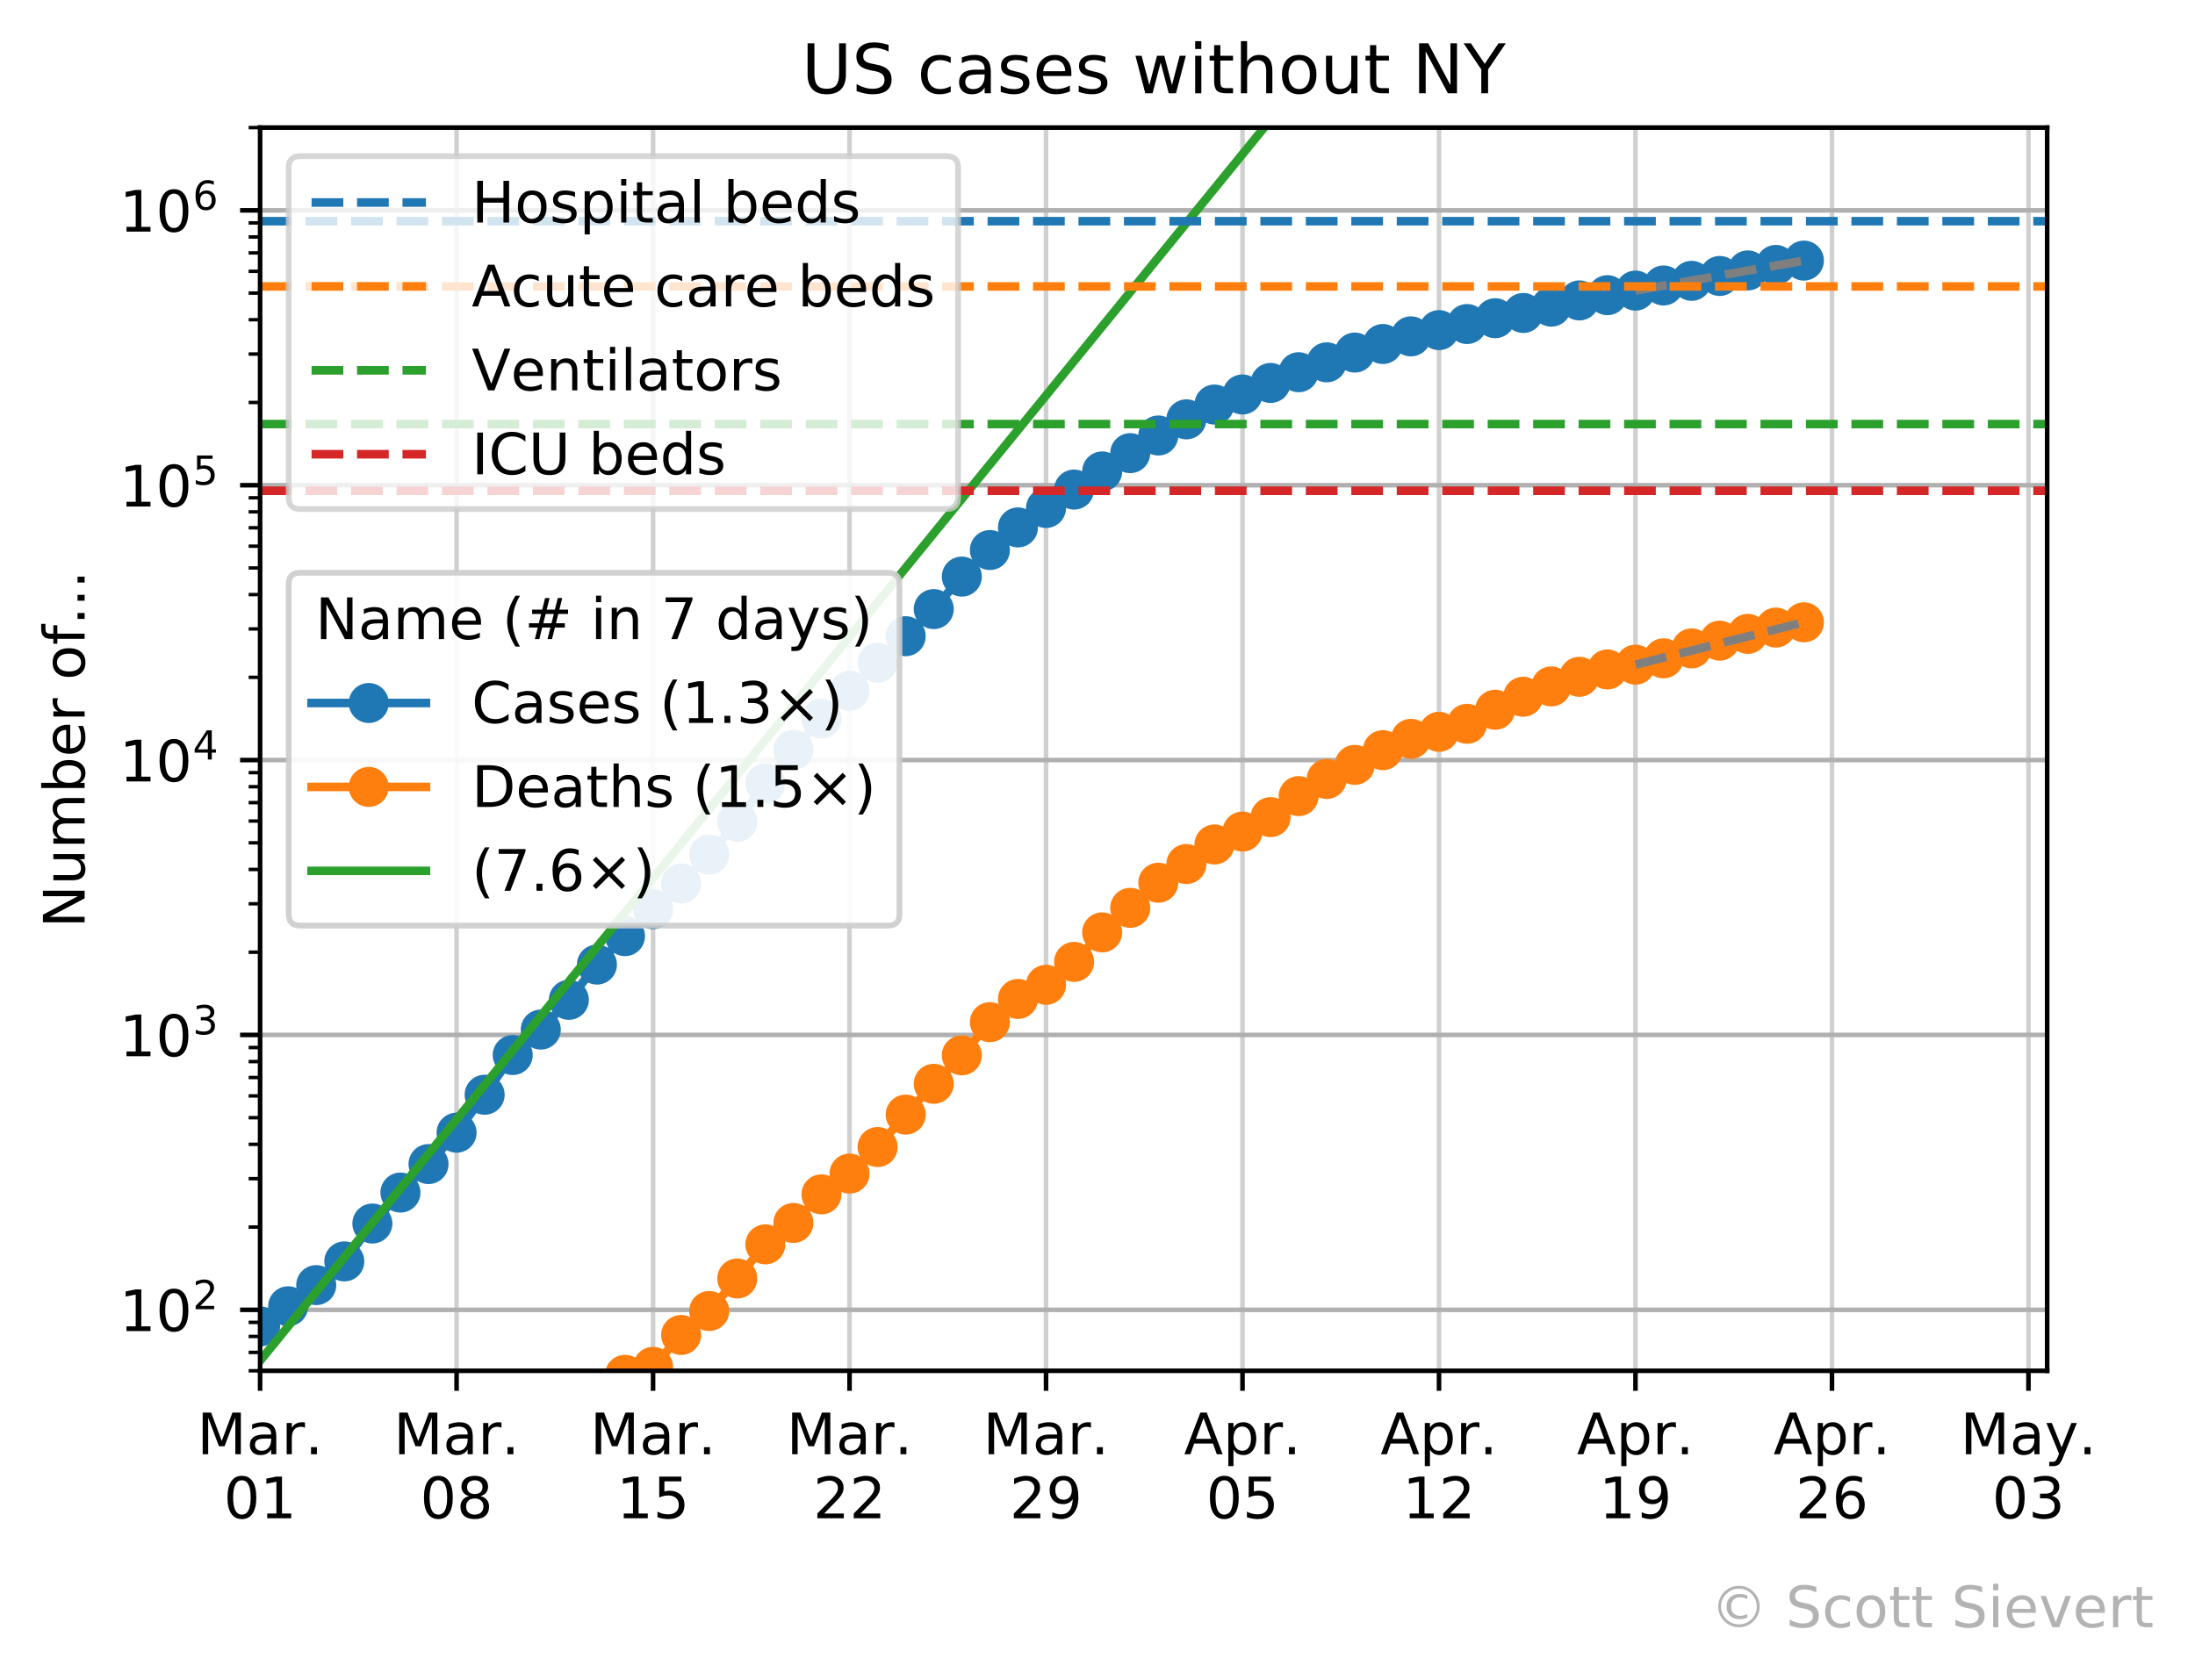 <?xml version="1.0" encoding="utf-8" standalone="no"?>
<!DOCTYPE svg PUBLIC "-//W3C//DTD SVG 1.1//EN"
  "http://www.w3.org/Graphics/SVG/1.1/DTD/svg11.dtd">
<!-- Created with matplotlib (https://matplotlib.org/) -->
<svg height="293.895pt" version="1.1" viewBox="0 0 383.807 293.895" width="383.807pt" xmlns="http://www.w3.org/2000/svg" xmlns:xlink="http://www.w3.org/1999/xlink">
 <defs>
  <style type="text/css">
*{stroke-linecap:butt;stroke-linejoin:round;}
  </style>
 </defs>
 <g id="figure_1">
  <g id="patch_1">
   <path d="M 0 293.895 
L 383.807 293.895 
L 383.807 0 
L 0 0 
z
" style="fill:#ffffff;"/>
  </g>
  <g id="axes_1">
   <g id="patch_2">
    <path d="M 45.478 239.758 
L 357.958 239.758 
L 357.958 22.318 
L 45.478 22.318 
z
" style="fill:#ffffff;"/>
   </g>
   <g id="matplotlib.axis_1">
    <g id="xtick_1">
     <g id="line2d_1">
      <path clip-path="url(#pefc0ae1ae9)" d="M 45.478 239.758 
L 45.478 22.318 
" style="fill:none;stroke:#b0b0b0;stroke-linecap:square;stroke-opacity:0.6;stroke-width:0.8;"/>
     </g>
     <g id="line2d_2">
      <defs>
       <path d="M 0 0 
L 0 3.5 
" id="m028053a6e0" style="stroke:#000000;stroke-width:0.8;"/>
      </defs>
      <g>
       <use style="stroke:#000000;stroke-width:0.8;" x="45.478" xlink:href="#m028053a6e0" y="239.758"/>
      </g>
     </g>
     <g id="text_1">
      <!-- Mar. -->
      <defs>
       <path d="M 9.812 72.906 
L 24.516 72.906 
L 43.109 23.297 
L 61.812 72.906 
L 76.516 72.906 
L 76.516 0 
L 66.891 0 
L 66.891 64.016 
L 48.094 14.016 
L 38.188 14.016 
L 19.391 64.016 
L 19.391 0 
L 9.812 0 
z
" id="DejaVuSans-77"/>
       <path d="M 34.281 27.484 
Q 23.391 27.484 19.188 25 
Q 14.984 22.516 14.984 16.5 
Q 14.984 11.719 18.141 8.906 
Q 21.297 6.109 26.703 6.109 
Q 34.188 6.109 38.703 11.406 
Q 43.219 16.703 43.219 25.484 
L 43.219 27.484 
z
M 52.203 31.203 
L 52.203 0 
L 43.219 0 
L 43.219 8.297 
Q 40.141 3.328 35.547 0.953 
Q 30.953 -1.422 24.312 -1.422 
Q 15.922 -1.422 10.953 3.297 
Q 6 8.016 6 15.922 
Q 6 25.141 12.172 29.828 
Q 18.359 34.516 30.609 34.516 
L 43.219 34.516 
L 43.219 35.406 
Q 43.219 41.609 39.141 45 
Q 35.062 48.391 27.688 48.391 
Q 23 48.391 18.547 47.266 
Q 14.109 46.141 10.016 43.891 
L 10.016 52.203 
Q 14.938 54.109 19.578 55.047 
Q 24.219 56 28.609 56 
Q 40.484 56 46.344 49.844 
Q 52.203 43.703 52.203 31.203 
z
" id="DejaVuSans-97"/>
       <path d="M 41.109 46.297 
Q 39.594 47.172 37.812 47.578 
Q 36.031 48 33.891 48 
Q 26.266 48 22.188 43.047 
Q 18.109 38.094 18.109 28.812 
L 18.109 0 
L 9.078 0 
L 9.078 54.688 
L 18.109 54.688 
L 18.109 46.188 
Q 20.953 51.172 25.484 53.578 
Q 30.031 56 36.531 56 
Q 37.453 56 38.578 55.875 
Q 39.703 55.766 41.062 55.516 
z
" id="DejaVuSans-114"/>
       <path d="M 10.688 12.406 
L 21 12.406 
L 21 0 
L 10.688 0 
z
" id="DejaVuSans-46"/>
      </defs>
      <g transform="translate(34.462 254.357)scale(0.1 -0.1)">
       <use xlink:href="#DejaVuSans-77"/>
       <use x="86.279" xlink:href="#DejaVuSans-97"/>
       <use x="147.559" xlink:href="#DejaVuSans-114"/>
       <use x="188.531" xlink:href="#DejaVuSans-46"/>
      </g>
      <!-- 01 -->
      <defs>
       <path d="M 31.781 66.406 
Q 24.172 66.406 20.328 58.906 
Q 16.5 51.422 16.5 36.375 
Q 16.5 21.391 20.328 13.891 
Q 24.172 6.391 31.781 6.391 
Q 39.453 6.391 43.281 13.891 
Q 47.125 21.391 47.125 36.375 
Q 47.125 51.422 43.281 58.906 
Q 39.453 66.406 31.781 66.406 
z
M 31.781 74.219 
Q 44.047 74.219 50.516 64.516 
Q 56.984 54.828 56.984 36.375 
Q 56.984 17.969 50.516 8.266 
Q 44.047 -1.422 31.781 -1.422 
Q 19.531 -1.422 13.062 8.266 
Q 6.594 17.969 6.594 36.375 
Q 6.594 54.828 13.062 64.516 
Q 19.531 74.219 31.781 74.219 
z
" id="DejaVuSans-48"/>
       <path d="M 12.406 8.297 
L 28.516 8.297 
L 28.516 63.922 
L 10.984 60.406 
L 10.984 69.391 
L 28.422 72.906 
L 38.281 72.906 
L 38.281 8.297 
L 54.391 8.297 
L 54.391 0 
L 12.406 0 
z
" id="DejaVuSans-49"/>
      </defs>
      <g transform="translate(39.116 265.554)scale(0.1 -0.1)">
       <use xlink:href="#DejaVuSans-48"/>
       <use x="63.623" xlink:href="#DejaVuSans-49"/>
      </g>
     </g>
    </g>
    <g id="xtick_2">
     <g id="line2d_3">
      <path clip-path="url(#pefc0ae1ae9)" d="M 79.835 239.758 
L 79.835 22.318 
" style="fill:none;stroke:#b0b0b0;stroke-linecap:square;stroke-opacity:0.6;stroke-width:0.8;"/>
     </g>
     <g id="line2d_4">
      <g>
       <use style="stroke:#000000;stroke-width:0.8;" x="79.835" xlink:href="#m028053a6e0" y="239.758"/>
      </g>
     </g>
     <g id="text_2">
      <!-- Mar. -->
      <g transform="translate(68.819 254.357)scale(0.1 -0.1)">
       <use xlink:href="#DejaVuSans-77"/>
       <use x="86.279" xlink:href="#DejaVuSans-97"/>
       <use x="147.559" xlink:href="#DejaVuSans-114"/>
       <use x="188.531" xlink:href="#DejaVuSans-46"/>
      </g>
      <!-- 08 -->
      <defs>
       <path d="M 31.781 34.625 
Q 24.75 34.625 20.719 30.859 
Q 16.703 27.094 16.703 20.516 
Q 16.703 13.922 20.719 10.156 
Q 24.75 6.391 31.781 6.391 
Q 38.812 6.391 42.859 10.172 
Q 46.922 13.969 46.922 20.516 
Q 46.922 27.094 42.891 30.859 
Q 38.875 34.625 31.781 34.625 
z
M 21.922 38.812 
Q 15.578 40.375 12.031 44.719 
Q 8.5 49.078 8.5 55.328 
Q 8.5 64.062 14.719 69.141 
Q 20.953 74.219 31.781 74.219 
Q 42.672 74.219 48.875 69.141 
Q 55.078 64.062 55.078 55.328 
Q 55.078 49.078 51.531 44.719 
Q 48 40.375 41.703 38.812 
Q 48.828 37.156 52.797 32.312 
Q 56.781 27.484 56.781 20.516 
Q 56.781 9.906 50.312 4.234 
Q 43.844 -1.422 31.781 -1.422 
Q 19.734 -1.422 13.25 4.234 
Q 6.781 9.906 6.781 20.516 
Q 6.781 27.484 10.781 32.312 
Q 14.797 37.156 21.922 38.812 
z
M 18.312 54.391 
Q 18.312 48.734 21.844 45.562 
Q 25.391 42.391 31.781 42.391 
Q 38.141 42.391 41.719 45.562 
Q 45.312 48.734 45.312 54.391 
Q 45.312 60.062 41.719 63.234 
Q 38.141 66.406 31.781 66.406 
Q 25.391 66.406 21.844 63.234 
Q 18.312 60.062 18.312 54.391 
z
" id="DejaVuSans-56"/>
      </defs>
      <g transform="translate(73.472 265.554)scale(0.1 -0.1)">
       <use xlink:href="#DejaVuSans-48"/>
       <use x="63.623" xlink:href="#DejaVuSans-56"/>
      </g>
     </g>
    </g>
    <g id="xtick_3">
     <g id="line2d_5">
      <path clip-path="url(#pefc0ae1ae9)" d="M 114.191 239.758 
L 114.191 22.318 
" style="fill:none;stroke:#b0b0b0;stroke-linecap:square;stroke-opacity:0.6;stroke-width:0.8;"/>
     </g>
     <g id="line2d_6">
      <g>
       <use style="stroke:#000000;stroke-width:0.8;" x="114.191" xlink:href="#m028053a6e0" y="239.758"/>
      </g>
     </g>
     <g id="text_3">
      <!-- Mar. -->
      <g transform="translate(103.175 254.357)scale(0.1 -0.1)">
       <use xlink:href="#DejaVuSans-77"/>
       <use x="86.279" xlink:href="#DejaVuSans-97"/>
       <use x="147.559" xlink:href="#DejaVuSans-114"/>
       <use x="188.531" xlink:href="#DejaVuSans-46"/>
      </g>
      <!-- 15 -->
      <defs>
       <path d="M 10.797 72.906 
L 49.516 72.906 
L 49.516 64.594 
L 19.828 64.594 
L 19.828 46.734 
Q 21.969 47.469 24.109 47.828 
Q 26.266 48.188 28.422 48.188 
Q 40.625 48.188 47.75 41.5 
Q 54.891 34.812 54.891 23.391 
Q 54.891 11.625 47.562 5.094 
Q 40.234 -1.422 26.906 -1.422 
Q 22.312 -1.422 17.547 -0.641 
Q 12.797 0.141 7.719 1.703 
L 7.719 11.625 
Q 12.109 9.234 16.797 8.062 
Q 21.484 6.891 26.703 6.891 
Q 35.156 6.891 40.078 11.328 
Q 45.016 15.766 45.016 23.391 
Q 45.016 31 40.078 35.438 
Q 35.156 39.891 26.703 39.891 
Q 22.75 39.891 18.812 39.016 
Q 14.891 38.141 10.797 36.281 
z
" id="DejaVuSans-53"/>
      </defs>
      <g transform="translate(107.829 265.554)scale(0.1 -0.1)">
       <use xlink:href="#DejaVuSans-49"/>
       <use x="63.623" xlink:href="#DejaVuSans-53"/>
      </g>
     </g>
    </g>
    <g id="xtick_4">
     <g id="line2d_7">
      <path clip-path="url(#pefc0ae1ae9)" d="M 148.548 239.758 
L 148.548 22.318 
" style="fill:none;stroke:#b0b0b0;stroke-linecap:square;stroke-opacity:0.6;stroke-width:0.8;"/>
     </g>
     <g id="line2d_8">
      <g>
       <use style="stroke:#000000;stroke-width:0.8;" x="148.548" xlink:href="#m028053a6e0" y="239.758"/>
      </g>
     </g>
     <g id="text_4">
      <!-- Mar. -->
      <g transform="translate(137.532 254.357)scale(0.1 -0.1)">
       <use xlink:href="#DejaVuSans-77"/>
       <use x="86.279" xlink:href="#DejaVuSans-97"/>
       <use x="147.559" xlink:href="#DejaVuSans-114"/>
       <use x="188.531" xlink:href="#DejaVuSans-46"/>
      </g>
      <!-- 22 -->
      <defs>
       <path d="M 19.188 8.297 
L 53.609 8.297 
L 53.609 0 
L 7.328 0 
L 7.328 8.297 
Q 12.938 14.109 22.625 23.891 
Q 32.328 33.688 34.812 36.531 
Q 39.547 41.844 41.422 45.531 
Q 43.312 49.219 43.312 52.781 
Q 43.312 58.594 39.234 62.25 
Q 35.156 65.922 28.609 65.922 
Q 23.969 65.922 18.812 64.312 
Q 13.672 62.703 7.812 59.422 
L 7.812 69.391 
Q 13.766 71.781 18.938 73 
Q 24.125 74.219 28.422 74.219 
Q 39.75 74.219 46.484 68.547 
Q 53.219 62.891 53.219 53.422 
Q 53.219 48.922 51.531 44.891 
Q 49.859 40.875 45.406 35.406 
Q 44.188 33.984 37.641 27.219 
Q 31.109 20.453 19.188 8.297 
z
" id="DejaVuSans-50"/>
      </defs>
      <g transform="translate(142.185 265.554)scale(0.1 -0.1)">
       <use xlink:href="#DejaVuSans-50"/>
       <use x="63.623" xlink:href="#DejaVuSans-50"/>
      </g>
     </g>
    </g>
    <g id="xtick_5">
     <g id="line2d_9">
      <path clip-path="url(#pefc0ae1ae9)" d="M 182.904 239.758 
L 182.904 22.318 
" style="fill:none;stroke:#b0b0b0;stroke-linecap:square;stroke-opacity:0.6;stroke-width:0.8;"/>
     </g>
     <g id="line2d_10">
      <g>
       <use style="stroke:#000000;stroke-width:0.8;" x="182.904" xlink:href="#m028053a6e0" y="239.758"/>
      </g>
     </g>
     <g id="text_5">
      <!-- Mar. -->
      <g transform="translate(171.888 254.357)scale(0.1 -0.1)">
       <use xlink:href="#DejaVuSans-77"/>
       <use x="86.279" xlink:href="#DejaVuSans-97"/>
       <use x="147.559" xlink:href="#DejaVuSans-114"/>
       <use x="188.531" xlink:href="#DejaVuSans-46"/>
      </g>
      <!-- 29 -->
      <defs>
       <path d="M 10.984 1.516 
L 10.984 10.5 
Q 14.703 8.734 18.5 7.812 
Q 22.312 6.891 25.984 6.891 
Q 35.75 6.891 40.891 13.453 
Q 46.047 20.016 46.781 33.406 
Q 43.953 29.203 39.594 26.953 
Q 35.25 24.703 29.984 24.703 
Q 19.047 24.703 12.672 31.312 
Q 6.297 37.938 6.297 49.422 
Q 6.297 60.641 12.938 67.422 
Q 19.578 74.219 30.609 74.219 
Q 43.266 74.219 49.922 64.516 
Q 56.594 54.828 56.594 36.375 
Q 56.594 19.141 48.406 8.859 
Q 40.234 -1.422 26.422 -1.422 
Q 22.703 -1.422 18.891 -0.688 
Q 15.094 0.047 10.984 1.516 
z
M 30.609 32.422 
Q 37.25 32.422 41.125 36.953 
Q 45.016 41.5 45.016 49.422 
Q 45.016 57.281 41.125 61.844 
Q 37.25 66.406 30.609 66.406 
Q 23.969 66.406 20.094 61.844 
Q 16.219 57.281 16.219 49.422 
Q 16.219 41.5 20.094 36.953 
Q 23.969 32.422 30.609 32.422 
z
" id="DejaVuSans-57"/>
      </defs>
      <g transform="translate(176.541 265.554)scale(0.1 -0.1)">
       <use xlink:href="#DejaVuSans-50"/>
       <use x="63.623" xlink:href="#DejaVuSans-57"/>
      </g>
     </g>
    </g>
    <g id="xtick_6">
     <g id="line2d_11">
      <path clip-path="url(#pefc0ae1ae9)" d="M 217.26 239.758 
L 217.26 22.318 
" style="fill:none;stroke:#b0b0b0;stroke-linecap:square;stroke-opacity:0.6;stroke-width:0.8;"/>
     </g>
     <g id="line2d_12">
      <g>
       <use style="stroke:#000000;stroke-width:0.8;" x="217.26" xlink:href="#m028053a6e0" y="239.758"/>
      </g>
     </g>
     <g id="text_6">
      <!-- Apr. -->
      <defs>
       <path d="M 34.188 63.188 
L 20.797 26.906 
L 47.609 26.906 
z
M 28.609 72.906 
L 39.797 72.906 
L 67.578 0 
L 57.328 0 
L 50.688 18.703 
L 17.828 18.703 
L 11.188 0 
L 0.781 0 
z
" id="DejaVuSans-65"/>
       <path d="M 18.109 8.203 
L 18.109 -20.797 
L 9.078 -20.797 
L 9.078 54.688 
L 18.109 54.688 
L 18.109 46.391 
Q 20.953 51.266 25.266 53.625 
Q 29.594 56 35.594 56 
Q 45.562 56 51.781 48.094 
Q 58.016 40.188 58.016 27.297 
Q 58.016 14.406 51.781 6.484 
Q 45.562 -1.422 35.594 -1.422 
Q 29.594 -1.422 25.266 0.953 
Q 20.953 3.328 18.109 8.203 
z
M 48.688 27.297 
Q 48.688 37.203 44.609 42.844 
Q 40.531 48.484 33.406 48.484 
Q 26.266 48.484 22.188 42.844 
Q 18.109 37.203 18.109 27.297 
Q 18.109 17.391 22.188 11.75 
Q 26.266 6.109 33.406 6.109 
Q 40.531 6.109 44.609 11.75 
Q 48.688 17.391 48.688 27.297 
z
" id="DejaVuSans-112"/>
      </defs>
      <g transform="translate(207.028 254.357)scale(0.1 -0.1)">
       <use xlink:href="#DejaVuSans-65"/>
       <use x="68.408" xlink:href="#DejaVuSans-112"/>
       <use x="131.885" xlink:href="#DejaVuSans-114"/>
       <use x="172.857" xlink:href="#DejaVuSans-46"/>
      </g>
      <!-- 05 -->
      <g transform="translate(210.898 265.554)scale(0.1 -0.1)">
       <use xlink:href="#DejaVuSans-48"/>
       <use x="63.623" xlink:href="#DejaVuSans-53"/>
      </g>
     </g>
    </g>
    <g id="xtick_7">
     <g id="line2d_13">
      <path clip-path="url(#pefc0ae1ae9)" d="M 251.617 239.758 
L 251.617 22.318 
" style="fill:none;stroke:#b0b0b0;stroke-linecap:square;stroke-opacity:0.6;stroke-width:0.8;"/>
     </g>
     <g id="line2d_14">
      <g>
       <use style="stroke:#000000;stroke-width:0.8;" x="251.617" xlink:href="#m028053a6e0" y="239.758"/>
      </g>
     </g>
     <g id="text_7">
      <!-- Apr. -->
      <g transform="translate(241.385 254.357)scale(0.1 -0.1)">
       <use xlink:href="#DejaVuSans-65"/>
       <use x="68.408" xlink:href="#DejaVuSans-112"/>
       <use x="131.885" xlink:href="#DejaVuSans-114"/>
       <use x="172.857" xlink:href="#DejaVuSans-46"/>
      </g>
      <!-- 12 -->
      <g transform="translate(245.254 265.554)scale(0.1 -0.1)">
       <use xlink:href="#DejaVuSans-49"/>
       <use x="63.623" xlink:href="#DejaVuSans-50"/>
      </g>
     </g>
    </g>
    <g id="xtick_8">
     <g id="line2d_15">
      <path clip-path="url(#pefc0ae1ae9)" d="M 285.973 239.758 
L 285.973 22.318 
" style="fill:none;stroke:#b0b0b0;stroke-linecap:square;stroke-opacity:0.6;stroke-width:0.8;"/>
     </g>
     <g id="line2d_16">
      <g>
       <use style="stroke:#000000;stroke-width:0.8;" x="285.973" xlink:href="#m028053a6e0" y="239.758"/>
      </g>
     </g>
     <g id="text_8">
      <!-- Apr. -->
      <g transform="translate(275.741 254.357)scale(0.1 -0.1)">
       <use xlink:href="#DejaVuSans-65"/>
       <use x="68.408" xlink:href="#DejaVuSans-112"/>
       <use x="131.885" xlink:href="#DejaVuSans-114"/>
       <use x="172.857" xlink:href="#DejaVuSans-46"/>
      </g>
      <!-- 19 -->
      <g transform="translate(279.611 265.554)scale(0.1 -0.1)">
       <use xlink:href="#DejaVuSans-49"/>
       <use x="63.623" xlink:href="#DejaVuSans-57"/>
      </g>
     </g>
    </g>
    <g id="xtick_9">
     <g id="line2d_17">
      <path clip-path="url(#pefc0ae1ae9)" d="M 320.33 239.758 
L 320.33 22.318 
" style="fill:none;stroke:#b0b0b0;stroke-linecap:square;stroke-opacity:0.6;stroke-width:0.8;"/>
     </g>
     <g id="line2d_18">
      <g>
       <use style="stroke:#000000;stroke-width:0.8;" x="320.33" xlink:href="#m028053a6e0" y="239.758"/>
      </g>
     </g>
     <g id="text_9">
      <!-- Apr. -->
      <g transform="translate(310.098 254.357)scale(0.1 -0.1)">
       <use xlink:href="#DejaVuSans-65"/>
       <use x="68.408" xlink:href="#DejaVuSans-112"/>
       <use x="131.885" xlink:href="#DejaVuSans-114"/>
       <use x="172.857" xlink:href="#DejaVuSans-46"/>
      </g>
      <!-- 26 -->
      <defs>
       <path d="M 33.016 40.375 
Q 26.375 40.375 22.484 35.828 
Q 18.609 31.297 18.609 23.391 
Q 18.609 15.531 22.484 10.953 
Q 26.375 6.391 33.016 6.391 
Q 39.656 6.391 43.531 10.953 
Q 47.406 15.531 47.406 23.391 
Q 47.406 31.297 43.531 35.828 
Q 39.656 40.375 33.016 40.375 
z
M 52.594 71.297 
L 52.594 62.312 
Q 48.875 64.062 45.094 64.984 
Q 41.312 65.922 37.594 65.922 
Q 27.828 65.922 22.672 59.328 
Q 17.531 52.734 16.797 39.406 
Q 19.672 43.656 24.016 45.922 
Q 28.375 48.188 33.594 48.188 
Q 44.578 48.188 50.953 41.516 
Q 57.328 34.859 57.328 23.391 
Q 57.328 12.156 50.688 5.359 
Q 44.047 -1.422 33.016 -1.422 
Q 20.359 -1.422 13.672 8.266 
Q 6.984 17.969 6.984 36.375 
Q 6.984 53.656 15.188 63.938 
Q 23.391 74.219 37.203 74.219 
Q 40.922 74.219 44.703 73.484 
Q 48.484 72.75 52.594 71.297 
z
" id="DejaVuSans-54"/>
      </defs>
      <g transform="translate(313.967 265.554)scale(0.1 -0.1)">
       <use xlink:href="#DejaVuSans-50"/>
       <use x="63.623" xlink:href="#DejaVuSans-54"/>
      </g>
     </g>
    </g>
    <g id="xtick_10">
     <g id="line2d_19">
      <path clip-path="url(#pefc0ae1ae9)" d="M 354.686 239.758 
L 354.686 22.318 
" style="fill:none;stroke:#b0b0b0;stroke-linecap:square;stroke-opacity:0.6;stroke-width:0.8;"/>
     </g>
     <g id="line2d_20">
      <g>
       <use style="stroke:#000000;stroke-width:0.8;" x="354.686" xlink:href="#m028053a6e0" y="239.758"/>
      </g>
     </g>
     <g id="text_10">
      <!-- May. -->
      <defs>
       <path d="M 32.172 -5.078 
Q 28.375 -14.844 24.75 -17.812 
Q 21.141 -20.797 15.094 -20.797 
L 7.906 -20.797 
L 7.906 -13.281 
L 13.188 -13.281 
Q 16.891 -13.281 18.938 -11.516 
Q 21 -9.766 23.484 -3.219 
L 25.094 0.875 
L 2.984 54.688 
L 12.5 54.688 
L 29.594 11.922 
L 46.688 54.688 
L 56.203 54.688 
z
" id="DejaVuSans-121"/>
      </defs>
      <g transform="translate(342.771 254.357)scale(0.1 -0.1)">
       <use xlink:href="#DejaVuSans-77"/>
       <use x="86.279" xlink:href="#DejaVuSans-97"/>
       <use x="147.559" xlink:href="#DejaVuSans-121"/>
       <use x="206.52" xlink:href="#DejaVuSans-46"/>
      </g>
      <!-- 03 -->
      <defs>
       <path d="M 40.578 39.312 
Q 47.656 37.797 51.625 33 
Q 55.609 28.219 55.609 21.188 
Q 55.609 10.406 48.188 4.484 
Q 40.766 -1.422 27.094 -1.422 
Q 22.516 -1.422 17.656 -0.516 
Q 12.797 0.391 7.625 2.203 
L 7.625 11.719 
Q 11.719 9.328 16.594 8.109 
Q 21.484 6.891 26.812 6.891 
Q 36.078 6.891 40.938 10.547 
Q 45.797 14.203 45.797 21.188 
Q 45.797 27.641 41.281 31.266 
Q 36.766 34.906 28.719 34.906 
L 20.219 34.906 
L 20.219 43.016 
L 29.109 43.016 
Q 36.375 43.016 40.234 45.922 
Q 44.094 48.828 44.094 54.297 
Q 44.094 59.906 40.109 62.906 
Q 36.141 65.922 28.719 65.922 
Q 24.656 65.922 20.016 65.031 
Q 15.375 64.156 9.812 62.312 
L 9.812 71.094 
Q 15.438 72.656 20.344 73.438 
Q 25.25 74.219 29.594 74.219 
Q 40.828 74.219 47.359 69.109 
Q 53.906 64.016 53.906 55.328 
Q 53.906 49.266 50.438 45.094 
Q 46.969 40.922 40.578 39.312 
z
" id="DejaVuSans-51"/>
      </defs>
      <g transform="translate(348.324 265.554)scale(0.1 -0.1)">
       <use xlink:href="#DejaVuSans-48"/>
       <use x="63.623" xlink:href="#DejaVuSans-51"/>
      </g>
     </g>
    </g>
   </g>
   <g id="matplotlib.axis_2">
    <g id="ytick_1">
     <g id="line2d_21">
      <path clip-path="url(#pefc0ae1ae9)" d="M 45.478 229.093 
L 357.958 229.093 
" style="fill:none;stroke:#b0b0b0;stroke-linecap:square;stroke-width:0.8;"/>
     </g>
     <g id="line2d_22">
      <defs>
       <path d="M 0 0 
L -3.5 0 
" id="m2909a58ee0" style="stroke:#000000;stroke-width:0.8;"/>
      </defs>
      <g>
       <use style="stroke:#000000;stroke-width:0.8;" x="45.478" xlink:href="#m2909a58ee0" y="229.093"/>
      </g>
     </g>
     <g id="text_11">
      <!-- $\mathdefault{10^{2}}$ -->
      <g transform="translate(20.878 232.892)scale(0.1 -0.1)">
       <use transform="translate(0 0.766)" xlink:href="#DejaVuSans-49"/>
       <use transform="translate(63.623 0.766)" xlink:href="#DejaVuSans-48"/>
       <use transform="translate(128.203 39.047)scale(0.7)" xlink:href="#DejaVuSans-50"/>
      </g>
     </g>
    </g>
    <g id="ytick_2">
     <g id="line2d_23">
      <path clip-path="url(#pefc0ae1ae9)" d="M 45.478 181.017 
L 357.958 181.017 
" style="fill:none;stroke:#b0b0b0;stroke-linecap:square;stroke-width:0.8;"/>
     </g>
     <g id="line2d_24">
      <g>
       <use style="stroke:#000000;stroke-width:0.8;" x="45.478" xlink:href="#m2909a58ee0" y="181.017"/>
      </g>
     </g>
     <g id="text_12">
      <!-- $\mathdefault{10^{3}}$ -->
      <g transform="translate(20.878 184.816)scale(0.1 -0.1)">
       <use transform="translate(0 0.766)" xlink:href="#DejaVuSans-49"/>
       <use transform="translate(63.623 0.766)" xlink:href="#DejaVuSans-48"/>
       <use transform="translate(128.203 39.047)scale(0.7)" xlink:href="#DejaVuSans-51"/>
      </g>
     </g>
    </g>
    <g id="ytick_3">
     <g id="line2d_25">
      <path clip-path="url(#pefc0ae1ae9)" d="M 45.478 132.941 
L 357.958 132.941 
" style="fill:none;stroke:#b0b0b0;stroke-linecap:square;stroke-width:0.8;"/>
     </g>
     <g id="line2d_26">
      <g>
       <use style="stroke:#000000;stroke-width:0.8;" x="45.478" xlink:href="#m2909a58ee0" y="132.941"/>
      </g>
     </g>
     <g id="text_13">
      <!-- $\mathdefault{10^{4}}$ -->
      <defs>
       <path d="M 37.797 64.312 
L 12.891 25.391 
L 37.797 25.391 
z
M 35.203 72.906 
L 47.609 72.906 
L 47.609 25.391 
L 58.016 25.391 
L 58.016 17.188 
L 47.609 17.188 
L 47.609 0 
L 37.797 0 
L 37.797 17.188 
L 4.891 17.188 
L 4.891 26.703 
z
" id="DejaVuSans-52"/>
      </defs>
      <g transform="translate(20.878 136.741)scale(0.1 -0.1)">
       <use transform="translate(0 0.684)" xlink:href="#DejaVuSans-49"/>
       <use transform="translate(63.623 0.684)" xlink:href="#DejaVuSans-48"/>
       <use transform="translate(128.203 38.966)scale(0.7)" xlink:href="#DejaVuSans-52"/>
      </g>
     </g>
    </g>
    <g id="ytick_4">
     <g id="line2d_27">
      <path clip-path="url(#pefc0ae1ae9)" d="M 45.478 84.866 
L 357.958 84.866 
" style="fill:none;stroke:#b0b0b0;stroke-linecap:square;stroke-width:0.8;"/>
     </g>
     <g id="line2d_28">
      <g>
       <use style="stroke:#000000;stroke-width:0.8;" x="45.478" xlink:href="#m2909a58ee0" y="84.866"/>
      </g>
     </g>
     <g id="text_14">
      <!-- $\mathdefault{10^{5}}$ -->
      <g transform="translate(20.878 88.665)scale(0.1 -0.1)">
       <use transform="translate(0 0.684)" xlink:href="#DejaVuSans-49"/>
       <use transform="translate(63.623 0.684)" xlink:href="#DejaVuSans-48"/>
       <use transform="translate(128.203 38.966)scale(0.7)" xlink:href="#DejaVuSans-53"/>
      </g>
     </g>
    </g>
    <g id="ytick_5">
     <g id="line2d_29">
      <path clip-path="url(#pefc0ae1ae9)" d="M 45.478 36.79 
L 357.958 36.79 
" style="fill:none;stroke:#b0b0b0;stroke-linecap:square;stroke-width:0.8;"/>
     </g>
     <g id="line2d_30">
      <g>
       <use style="stroke:#000000;stroke-width:0.8;" x="45.478" xlink:href="#m2909a58ee0" y="36.79"/>
      </g>
     </g>
     <g id="text_15">
      <!-- $\mathdefault{10^{6}}$ -->
      <g transform="translate(20.878 40.59)scale(0.1 -0.1)">
       <use transform="translate(0 0.766)" xlink:href="#DejaVuSans-49"/>
       <use transform="translate(63.623 0.766)" xlink:href="#DejaVuSans-48"/>
       <use transform="translate(128.203 39.047)scale(0.7)" xlink:href="#DejaVuSans-54"/>
      </g>
     </g>
    </g>
    <g id="ytick_6">
     <g id="line2d_31">
      <defs>
       <path d="M 0 0 
L -2 0 
" id="m30033f772c" style="stroke:#000000;stroke-width:0.6;"/>
      </defs>
      <g>
       <use style="stroke:#000000;stroke-width:0.6;" x="45.478" xlink:href="#m30033f772c" y="239.758"/>
      </g>
     </g>
    </g>
    <g id="ytick_7">
     <g id="line2d_32">
      <g>
       <use style="stroke:#000000;stroke-width:0.6;" x="45.478" xlink:href="#m30033f772c" y="236.54"/>
      </g>
     </g>
    </g>
    <g id="ytick_8">
     <g id="line2d_33">
      <g>
       <use style="stroke:#000000;stroke-width:0.6;" x="45.478" xlink:href="#m30033f772c" y="233.752"/>
      </g>
     </g>
    </g>
    <g id="ytick_9">
     <g id="line2d_34">
      <g>
       <use style="stroke:#000000;stroke-width:0.6;" x="45.478" xlink:href="#m30033f772c" y="231.292"/>
      </g>
     </g>
    </g>
    <g id="ytick_10">
     <g id="line2d_35">
      <g>
       <use style="stroke:#000000;stroke-width:0.6;" x="45.478" xlink:href="#m30033f772c" y="214.62"/>
      </g>
     </g>
    </g>
    <g id="ytick_11">
     <g id="line2d_36">
      <g>
       <use style="stroke:#000000;stroke-width:0.6;" x="45.478" xlink:href="#m30033f772c" y="206.155"/>
      </g>
     </g>
    </g>
    <g id="ytick_12">
     <g id="line2d_37">
      <g>
       <use style="stroke:#000000;stroke-width:0.6;" x="45.478" xlink:href="#m30033f772c" y="200.148"/>
      </g>
     </g>
    </g>
    <g id="ytick_13">
     <g id="line2d_38">
      <g>
       <use style="stroke:#000000;stroke-width:0.6;" x="45.478" xlink:href="#m30033f772c" y="195.489"/>
      </g>
     </g>
    </g>
    <g id="ytick_14">
     <g id="line2d_39">
      <g>
       <use style="stroke:#000000;stroke-width:0.6;" x="45.478" xlink:href="#m30033f772c" y="191.683"/>
      </g>
     </g>
    </g>
    <g id="ytick_15">
     <g id="line2d_40">
      <g>
       <use style="stroke:#000000;stroke-width:0.6;" x="45.478" xlink:href="#m30033f772c" y="188.464"/>
      </g>
     </g>
    </g>
    <g id="ytick_16">
     <g id="line2d_41">
      <g>
       <use style="stroke:#000000;stroke-width:0.6;" x="45.478" xlink:href="#m30033f772c" y="185.676"/>
      </g>
     </g>
    </g>
    <g id="ytick_17">
     <g id="line2d_42">
      <g>
       <use style="stroke:#000000;stroke-width:0.6;" x="45.478" xlink:href="#m30033f772c" y="183.217"/>
      </g>
     </g>
    </g>
    <g id="ytick_18">
     <g id="line2d_43">
      <g>
       <use style="stroke:#000000;stroke-width:0.6;" x="45.478" xlink:href="#m30033f772c" y="166.545"/>
      </g>
     </g>
    </g>
    <g id="ytick_19">
     <g id="line2d_44">
      <g>
       <use style="stroke:#000000;stroke-width:0.6;" x="45.478" xlink:href="#m30033f772c" y="158.079"/>
      </g>
     </g>
    </g>
    <g id="ytick_20">
     <g id="line2d_45">
      <g>
       <use style="stroke:#000000;stroke-width:0.6;" x="45.478" xlink:href="#m30033f772c" y="152.073"/>
      </g>
     </g>
    </g>
    <g id="ytick_21">
     <g id="line2d_46">
      <g>
       <use style="stroke:#000000;stroke-width:0.6;" x="45.478" xlink:href="#m30033f772c" y="147.414"/>
      </g>
     </g>
    </g>
    <g id="ytick_22">
     <g id="line2d_47">
      <g>
       <use style="stroke:#000000;stroke-width:0.6;" x="45.478" xlink:href="#m30033f772c" y="143.607"/>
      </g>
     </g>
    </g>
    <g id="ytick_23">
     <g id="line2d_48">
      <g>
       <use style="stroke:#000000;stroke-width:0.6;" x="45.478" xlink:href="#m30033f772c" y="140.388"/>
      </g>
     </g>
    </g>
    <g id="ytick_24">
     <g id="line2d_49">
      <g>
       <use style="stroke:#000000;stroke-width:0.6;" x="45.478" xlink:href="#m30033f772c" y="137.6"/>
      </g>
     </g>
    </g>
    <g id="ytick_25">
     <g id="line2d_50">
      <g>
       <use style="stroke:#000000;stroke-width:0.6;" x="45.478" xlink:href="#m30033f772c" y="135.141"/>
      </g>
     </g>
    </g>
    <g id="ytick_26">
     <g id="line2d_51">
      <g>
       <use style="stroke:#000000;stroke-width:0.6;" x="45.478" xlink:href="#m30033f772c" y="118.469"/>
      </g>
     </g>
    </g>
    <g id="ytick_27">
     <g id="line2d_52">
      <g>
       <use style="stroke:#000000;stroke-width:0.6;" x="45.478" xlink:href="#m30033f772c" y="110.004"/>
      </g>
     </g>
    </g>
    <g id="ytick_28">
     <g id="line2d_53">
      <g>
       <use style="stroke:#000000;stroke-width:0.6;" x="45.478" xlink:href="#m30033f772c" y="103.997"/>
      </g>
     </g>
    </g>
    <g id="ytick_29">
     <g id="line2d_54">
      <g>
       <use style="stroke:#000000;stroke-width:0.6;" x="45.478" xlink:href="#m30033f772c" y="99.338"/>
      </g>
     </g>
    </g>
    <g id="ytick_30">
     <g id="line2d_55">
      <g>
       <use style="stroke:#000000;stroke-width:0.6;" x="45.478" xlink:href="#m30033f772c" y="95.531"/>
      </g>
     </g>
    </g>
    <g id="ytick_31">
     <g id="line2d_56">
      <g>
       <use style="stroke:#000000;stroke-width:0.6;" x="45.478" xlink:href="#m30033f772c" y="92.313"/>
      </g>
     </g>
    </g>
    <g id="ytick_32">
     <g id="line2d_57">
      <g>
       <use style="stroke:#000000;stroke-width:0.6;" x="45.478" xlink:href="#m30033f772c" y="89.525"/>
      </g>
     </g>
    </g>
    <g id="ytick_33">
     <g id="line2d_58">
      <g>
       <use style="stroke:#000000;stroke-width:0.6;" x="45.478" xlink:href="#m30033f772c" y="87.066"/>
      </g>
     </g>
    </g>
    <g id="ytick_34">
     <g id="line2d_59">
      <g>
       <use style="stroke:#000000;stroke-width:0.6;" x="45.478" xlink:href="#m30033f772c" y="70.394"/>
      </g>
     </g>
    </g>
    <g id="ytick_35">
     <g id="line2d_60">
      <g>
       <use style="stroke:#000000;stroke-width:0.6;" x="45.478" xlink:href="#m30033f772c" y="61.928"/>
      </g>
     </g>
    </g>
    <g id="ytick_36">
     <g id="line2d_61">
      <g>
       <use style="stroke:#000000;stroke-width:0.6;" x="45.478" xlink:href="#m30033f772c" y="55.922"/>
      </g>
     </g>
    </g>
    <g id="ytick_37">
     <g id="line2d_62">
      <g>
       <use style="stroke:#000000;stroke-width:0.6;" x="45.478" xlink:href="#m30033f772c" y="51.263"/>
      </g>
     </g>
    </g>
    <g id="ytick_38">
     <g id="line2d_63">
      <g>
       <use style="stroke:#000000;stroke-width:0.6;" x="45.478" xlink:href="#m30033f772c" y="47.456"/>
      </g>
     </g>
    </g>
    <g id="ytick_39">
     <g id="line2d_64">
      <g>
       <use style="stroke:#000000;stroke-width:0.6;" x="45.478" xlink:href="#m30033f772c" y="44.237"/>
      </g>
     </g>
    </g>
    <g id="ytick_40">
     <g id="line2d_65">
      <g>
       <use style="stroke:#000000;stroke-width:0.6;" x="45.478" xlink:href="#m30033f772c" y="41.449"/>
      </g>
     </g>
    </g>
    <g id="ytick_41">
     <g id="line2d_66">
      <g>
       <use style="stroke:#000000;stroke-width:0.6;" x="45.478" xlink:href="#m30033f772c" y="38.99"/>
      </g>
     </g>
    </g>
    <g id="ytick_42">
     <g id="line2d_67">
      <g>
       <use style="stroke:#000000;stroke-width:0.6;" x="45.478" xlink:href="#m30033f772c" y="22.318"/>
      </g>
     </g>
    </g>
    <g id="text_16">
     <!-- Number of... -->
     <defs>
      <path d="M 9.812 72.906 
L 23.094 72.906 
L 55.422 11.922 
L 55.422 72.906 
L 64.984 72.906 
L 64.984 0 
L 51.703 0 
L 19.391 60.984 
L 19.391 0 
L 9.812 0 
z
" id="DejaVuSans-78"/>
      <path d="M 8.5 21.578 
L 8.5 54.688 
L 17.484 54.688 
L 17.484 21.922 
Q 17.484 14.156 20.5 10.266 
Q 23.531 6.391 29.594 6.391 
Q 36.859 6.391 41.078 11.031 
Q 45.312 15.672 45.312 23.688 
L 45.312 54.688 
L 54.297 54.688 
L 54.297 0 
L 45.312 0 
L 45.312 8.406 
Q 42.047 3.422 37.719 1 
Q 33.406 -1.422 27.688 -1.422 
Q 18.266 -1.422 13.375 4.438 
Q 8.5 10.297 8.5 21.578 
z
M 31.109 56 
z
" id="DejaVuSans-117"/>
      <path d="M 52 44.188 
Q 55.375 50.25 60.062 53.125 
Q 64.75 56 71.094 56 
Q 79.641 56 84.281 50.016 
Q 88.922 44.047 88.922 33.016 
L 88.922 0 
L 79.891 0 
L 79.891 32.719 
Q 79.891 40.578 77.094 44.375 
Q 74.312 48.188 68.609 48.188 
Q 61.625 48.188 57.562 43.547 
Q 53.516 38.922 53.516 30.906 
L 53.516 0 
L 44.484 0 
L 44.484 32.719 
Q 44.484 40.625 41.703 44.406 
Q 38.922 48.188 33.109 48.188 
Q 26.219 48.188 22.156 43.531 
Q 18.109 38.875 18.109 30.906 
L 18.109 0 
L 9.078 0 
L 9.078 54.688 
L 18.109 54.688 
L 18.109 46.188 
Q 21.188 51.219 25.484 53.609 
Q 29.781 56 35.688 56 
Q 41.656 56 45.828 52.969 
Q 50 49.953 52 44.188 
z
" id="DejaVuSans-109"/>
      <path d="M 48.688 27.297 
Q 48.688 37.203 44.609 42.844 
Q 40.531 48.484 33.406 48.484 
Q 26.266 48.484 22.188 42.844 
Q 18.109 37.203 18.109 27.297 
Q 18.109 17.391 22.188 11.75 
Q 26.266 6.109 33.406 6.109 
Q 40.531 6.109 44.609 11.75 
Q 48.688 17.391 48.688 27.297 
z
M 18.109 46.391 
Q 20.953 51.266 25.266 53.625 
Q 29.594 56 35.594 56 
Q 45.562 56 51.781 48.094 
Q 58.016 40.188 58.016 27.297 
Q 58.016 14.406 51.781 6.484 
Q 45.562 -1.422 35.594 -1.422 
Q 29.594 -1.422 25.266 0.953 
Q 20.953 3.328 18.109 8.203 
L 18.109 0 
L 9.078 0 
L 9.078 75.984 
L 18.109 75.984 
z
" id="DejaVuSans-98"/>
      <path d="M 56.203 29.594 
L 56.203 25.203 
L 14.891 25.203 
Q 15.484 15.922 20.484 11.062 
Q 25.484 6.203 34.422 6.203 
Q 39.594 6.203 44.453 7.469 
Q 49.312 8.734 54.109 11.281 
L 54.109 2.781 
Q 49.266 0.734 44.188 -0.344 
Q 39.109 -1.422 33.891 -1.422 
Q 20.797 -1.422 13.156 6.188 
Q 5.516 13.812 5.516 26.812 
Q 5.516 40.234 12.766 48.109 
Q 20.016 56 32.328 56 
Q 43.359 56 49.781 48.891 
Q 56.203 41.797 56.203 29.594 
z
M 47.219 32.234 
Q 47.125 39.594 43.094 43.984 
Q 39.062 48.391 32.422 48.391 
Q 24.906 48.391 20.391 44.141 
Q 15.875 39.891 15.188 32.172 
z
" id="DejaVuSans-101"/>
      <path id="DejaVuSans-32"/>
      <path d="M 30.609 48.391 
Q 23.391 48.391 19.188 42.75 
Q 14.984 37.109 14.984 27.297 
Q 14.984 17.484 19.156 11.844 
Q 23.344 6.203 30.609 6.203 
Q 37.797 6.203 41.984 11.859 
Q 46.188 17.531 46.188 27.297 
Q 46.188 37.016 41.984 42.703 
Q 37.797 48.391 30.609 48.391 
z
M 30.609 56 
Q 42.328 56 49.016 48.375 
Q 55.719 40.766 55.719 27.297 
Q 55.719 13.875 49.016 6.219 
Q 42.328 -1.422 30.609 -1.422 
Q 18.844 -1.422 12.172 6.219 
Q 5.516 13.875 5.516 27.297 
Q 5.516 40.766 12.172 48.375 
Q 18.844 56 30.609 56 
z
" id="DejaVuSans-111"/>
      <path d="M 37.109 75.984 
L 37.109 68.5 
L 28.516 68.5 
Q 23.688 68.5 21.797 66.547 
Q 19.922 64.594 19.922 59.516 
L 19.922 54.688 
L 34.719 54.688 
L 34.719 47.703 
L 19.922 47.703 
L 19.922 0 
L 10.891 0 
L 10.891 47.703 
L 2.297 47.703 
L 2.297 54.688 
L 10.891 54.688 
L 10.891 58.5 
Q 10.891 67.625 15.141 71.797 
Q 19.391 75.984 28.609 75.984 
z
" id="DejaVuSans-102"/>
     </defs>
     <g transform="translate(14.798 162.294)rotate(-90)scale(0.1 -0.1)">
      <use xlink:href="#DejaVuSans-78"/>
      <use x="74.805" xlink:href="#DejaVuSans-117"/>
      <use x="138.184" xlink:href="#DejaVuSans-109"/>
      <use x="235.596" xlink:href="#DejaVuSans-98"/>
      <use x="299.072" xlink:href="#DejaVuSans-101"/>
      <use x="360.596" xlink:href="#DejaVuSans-114"/>
      <use x="401.709" xlink:href="#DejaVuSans-32"/>
      <use x="433.496" xlink:href="#DejaVuSans-111"/>
      <use x="494.678" xlink:href="#DejaVuSans-102"/>
      <use x="529.773" xlink:href="#DejaVuSans-46"/>
      <use x="561.561" xlink:href="#DejaVuSans-46"/>
      <use x="593.348" xlink:href="#DejaVuSans-46"/>
     </g>
    </g>
   </g>
   <g id="line2d_68">
    <path clip-path="url(#pefc0ae1ae9)" d="M -1 255.264 
L 1.306 254.23 
L 6.214 254.23 
L 11.122 254.23 
L 16.03 246.714 
L 20.938 245.765 
L 25.846 239.758 
L 30.754 239.758 
L 35.662 238.087 
L 40.57 236.54 
L 45.478 232 
L 50.386 228.475 
L 55.294 224.77 
L 60.202 220.627 
L 65.11 214.003 
L 70.018 208.588 
L 74.927 203.603 
L 79.835 198.111 
L 84.743 191.475 
L 89.651 184.533 
L 94.559 180.078 
L 99.467 174.875 
L 104.375 168.71 
L 109.283 163.736 
L 114.191 159.019 
L 119.099 154.523 
L 124.007 149.47 
L 128.915 143.736 
L 133.823 137.004 
L 138.731 131.165 
L 143.639 125.686 
L 148.548 120.815 
L 153.456 115.916 
L 158.364 111.276 
L 163.272 106.534 
L 168.18 100.849 
L 173.088 96.205 
L 177.996 92.248 
L 182.904 88.851 
L 187.812 85.628 
L 192.72 82.459 
L 197.628 79.256 
L 202.536 76.171 
L 207.444 73.346 
L 212.352 70.758 
L 217.26 68.995 
L 222.169 66.98 
L 227.077 65.104 
L 231.985 63.375 
L 236.893 61.669 
L 241.801 60.167 
L 246.709 58.833 
L 251.617 57.74 
L 256.525 56.675 
L 261.433 55.658 
L 266.341 54.741 
L 271.249 53.637 
L 276.157 52.545 
L 281.065 51.628 
L 285.973 50.829 
L 290.881 49.932 
L 295.79 49.119 
L 300.698 48.269 
L 305.606 47.298 
L 310.514 46.339 
L 315.422 45.58 
" style="fill:none;stroke:#1f77b4;stroke-linecap:square;stroke-width:1.5;"/>
    <defs>
     <path d="M 0 3 
C 0.796 3 1.559 2.684 2.121 2.121 
C 2.684 1.559 3 0.796 3 0 
C 3 -0.796 2.684 -1.559 2.121 -2.121 
C 1.559 -2.684 0.796 -3 0 -3 
C -0.796 -3 -1.559 -2.684 -2.121 -2.121 
C -2.684 -1.559 -3 -0.796 -3 0 
C -3 0.796 -2.684 1.559 -2.121 2.121 
C -1.559 2.684 -0.796 3 0 3 
z
" id="m74f705a9c4" style="stroke:#1f77b4;"/>
    </defs>
    <g clip-path="url(#pefc0ae1ae9)">
     <use style="fill:#1f77b4;stroke:#1f77b4;" x="-1" xlink:href="#m74f705a9c4" y="255.264"/>
     <use style="fill:#1f77b4;stroke:#1f77b4;" x="1.306" xlink:href="#m74f705a9c4" y="254.23"/>
     <use style="fill:#1f77b4;stroke:#1f77b4;" x="6.214" xlink:href="#m74f705a9c4" y="254.23"/>
     <use style="fill:#1f77b4;stroke:#1f77b4;" x="11.122" xlink:href="#m74f705a9c4" y="254.23"/>
     <use style="fill:#1f77b4;stroke:#1f77b4;" x="16.03" xlink:href="#m74f705a9c4" y="246.714"/>
     <use style="fill:#1f77b4;stroke:#1f77b4;" x="20.938" xlink:href="#m74f705a9c4" y="245.765"/>
     <use style="fill:#1f77b4;stroke:#1f77b4;" x="25.846" xlink:href="#m74f705a9c4" y="239.758"/>
     <use style="fill:#1f77b4;stroke:#1f77b4;" x="30.754" xlink:href="#m74f705a9c4" y="239.758"/>
     <use style="fill:#1f77b4;stroke:#1f77b4;" x="35.662" xlink:href="#m74f705a9c4" y="238.087"/>
     <use style="fill:#1f77b4;stroke:#1f77b4;" x="40.57" xlink:href="#m74f705a9c4" y="236.54"/>
     <use style="fill:#1f77b4;stroke:#1f77b4;" x="45.478" xlink:href="#m74f705a9c4" y="232"/>
     <use style="fill:#1f77b4;stroke:#1f77b4;" x="50.386" xlink:href="#m74f705a9c4" y="228.475"/>
     <use style="fill:#1f77b4;stroke:#1f77b4;" x="55.294" xlink:href="#m74f705a9c4" y="224.77"/>
     <use style="fill:#1f77b4;stroke:#1f77b4;" x="60.202" xlink:href="#m74f705a9c4" y="220.627"/>
     <use style="fill:#1f77b4;stroke:#1f77b4;" x="65.11" xlink:href="#m74f705a9c4" y="214.003"/>
     <use style="fill:#1f77b4;stroke:#1f77b4;" x="70.018" xlink:href="#m74f705a9c4" y="208.588"/>
     <use style="fill:#1f77b4;stroke:#1f77b4;" x="74.927" xlink:href="#m74f705a9c4" y="203.603"/>
     <use style="fill:#1f77b4;stroke:#1f77b4;" x="79.835" xlink:href="#m74f705a9c4" y="198.111"/>
     <use style="fill:#1f77b4;stroke:#1f77b4;" x="84.743" xlink:href="#m74f705a9c4" y="191.475"/>
     <use style="fill:#1f77b4;stroke:#1f77b4;" x="89.651" xlink:href="#m74f705a9c4" y="184.533"/>
     <use style="fill:#1f77b4;stroke:#1f77b4;" x="94.559" xlink:href="#m74f705a9c4" y="180.078"/>
     <use style="fill:#1f77b4;stroke:#1f77b4;" x="99.467" xlink:href="#m74f705a9c4" y="174.875"/>
     <use style="fill:#1f77b4;stroke:#1f77b4;" x="104.375" xlink:href="#m74f705a9c4" y="168.71"/>
     <use style="fill:#1f77b4;stroke:#1f77b4;" x="109.283" xlink:href="#m74f705a9c4" y="163.736"/>
     <use style="fill:#1f77b4;stroke:#1f77b4;" x="114.191" xlink:href="#m74f705a9c4" y="159.019"/>
     <use style="fill:#1f77b4;stroke:#1f77b4;" x="119.099" xlink:href="#m74f705a9c4" y="154.523"/>
     <use style="fill:#1f77b4;stroke:#1f77b4;" x="124.007" xlink:href="#m74f705a9c4" y="149.47"/>
     <use style="fill:#1f77b4;stroke:#1f77b4;" x="128.915" xlink:href="#m74f705a9c4" y="143.736"/>
     <use style="fill:#1f77b4;stroke:#1f77b4;" x="133.823" xlink:href="#m74f705a9c4" y="137.004"/>
     <use style="fill:#1f77b4;stroke:#1f77b4;" x="138.731" xlink:href="#m74f705a9c4" y="131.165"/>
     <use style="fill:#1f77b4;stroke:#1f77b4;" x="143.639" xlink:href="#m74f705a9c4" y="125.686"/>
     <use style="fill:#1f77b4;stroke:#1f77b4;" x="148.548" xlink:href="#m74f705a9c4" y="120.815"/>
     <use style="fill:#1f77b4;stroke:#1f77b4;" x="153.456" xlink:href="#m74f705a9c4" y="115.916"/>
     <use style="fill:#1f77b4;stroke:#1f77b4;" x="158.364" xlink:href="#m74f705a9c4" y="111.276"/>
     <use style="fill:#1f77b4;stroke:#1f77b4;" x="163.272" xlink:href="#m74f705a9c4" y="106.534"/>
     <use style="fill:#1f77b4;stroke:#1f77b4;" x="168.18" xlink:href="#m74f705a9c4" y="100.849"/>
     <use style="fill:#1f77b4;stroke:#1f77b4;" x="173.088" xlink:href="#m74f705a9c4" y="96.205"/>
     <use style="fill:#1f77b4;stroke:#1f77b4;" x="177.996" xlink:href="#m74f705a9c4" y="92.248"/>
     <use style="fill:#1f77b4;stroke:#1f77b4;" x="182.904" xlink:href="#m74f705a9c4" y="88.851"/>
     <use style="fill:#1f77b4;stroke:#1f77b4;" x="187.812" xlink:href="#m74f705a9c4" y="85.628"/>
     <use style="fill:#1f77b4;stroke:#1f77b4;" x="192.72" xlink:href="#m74f705a9c4" y="82.459"/>
     <use style="fill:#1f77b4;stroke:#1f77b4;" x="197.628" xlink:href="#m74f705a9c4" y="79.256"/>
     <use style="fill:#1f77b4;stroke:#1f77b4;" x="202.536" xlink:href="#m74f705a9c4" y="76.171"/>
     <use style="fill:#1f77b4;stroke:#1f77b4;" x="207.444" xlink:href="#m74f705a9c4" y="73.346"/>
     <use style="fill:#1f77b4;stroke:#1f77b4;" x="212.352" xlink:href="#m74f705a9c4" y="70.758"/>
     <use style="fill:#1f77b4;stroke:#1f77b4;" x="217.26" xlink:href="#m74f705a9c4" y="68.995"/>
     <use style="fill:#1f77b4;stroke:#1f77b4;" x="222.169" xlink:href="#m74f705a9c4" y="66.98"/>
     <use style="fill:#1f77b4;stroke:#1f77b4;" x="227.077" xlink:href="#m74f705a9c4" y="65.104"/>
     <use style="fill:#1f77b4;stroke:#1f77b4;" x="231.985" xlink:href="#m74f705a9c4" y="63.375"/>
     <use style="fill:#1f77b4;stroke:#1f77b4;" x="236.893" xlink:href="#m74f705a9c4" y="61.669"/>
     <use style="fill:#1f77b4;stroke:#1f77b4;" x="241.801" xlink:href="#m74f705a9c4" y="60.167"/>
     <use style="fill:#1f77b4;stroke:#1f77b4;" x="246.709" xlink:href="#m74f705a9c4" y="58.833"/>
     <use style="fill:#1f77b4;stroke:#1f77b4;" x="251.617" xlink:href="#m74f705a9c4" y="57.74"/>
     <use style="fill:#1f77b4;stroke:#1f77b4;" x="256.525" xlink:href="#m74f705a9c4" y="56.675"/>
     <use style="fill:#1f77b4;stroke:#1f77b4;" x="261.433" xlink:href="#m74f705a9c4" y="55.658"/>
     <use style="fill:#1f77b4;stroke:#1f77b4;" x="266.341" xlink:href="#m74f705a9c4" y="54.741"/>
     <use style="fill:#1f77b4;stroke:#1f77b4;" x="271.249" xlink:href="#m74f705a9c4" y="53.637"/>
     <use style="fill:#1f77b4;stroke:#1f77b4;" x="276.157" xlink:href="#m74f705a9c4" y="52.545"/>
     <use style="fill:#1f77b4;stroke:#1f77b4;" x="281.065" xlink:href="#m74f705a9c4" y="51.628"/>
     <use style="fill:#1f77b4;stroke:#1f77b4;" x="285.973" xlink:href="#m74f705a9c4" y="50.829"/>
     <use style="fill:#1f77b4;stroke:#1f77b4;" x="290.881" xlink:href="#m74f705a9c4" y="49.932"/>
     <use style="fill:#1f77b4;stroke:#1f77b4;" x="295.79" xlink:href="#m74f705a9c4" y="49.119"/>
     <use style="fill:#1f77b4;stroke:#1f77b4;" x="300.698" xlink:href="#m74f705a9c4" y="48.269"/>
     <use style="fill:#1f77b4;stroke:#1f77b4;" x="305.606" xlink:href="#m74f705a9c4" y="47.298"/>
     <use style="fill:#1f77b4;stroke:#1f77b4;" x="310.514" xlink:href="#m74f705a9c4" y="46.339"/>
     <use style="fill:#1f77b4;stroke:#1f77b4;" x="315.422" xlink:href="#m74f705a9c4" y="45.58"/>
    </g>
   </g>
   <g id="line2d_69">
    <path clip-path="url(#pefc0ae1ae9)" d="M 285.973 50.829 
L 290.881 49.954 
L 295.79 49.079 
L 300.698 48.204 
L 305.606 47.329 
L 310.514 46.454 
L 315.422 45.58 
" style="fill:none;stroke:#7f7f7f;stroke-dasharray:5.55,2.4;stroke-dashoffset:0;stroke-width:1.5;"/>
   </g>
   <g id="line2d_70">
    <path clip-path="url(#pefc0ae1ae9)" d="M 47.991 294.895 
L 50.386 287.834 
L 55.294 277.168 
L 60.202 273.362 
L 65.11 273.362 
L 70.018 268.703 
L 74.927 263.767 
L 79.835 260.706 
L 84.743 257.218 
L 89.651 253.546 
L 94.559 249.852 
L 99.467 246.714 
L 104.375 243.565 
L 109.283 240.466 
L 114.191 239.074 
L 119.099 233.492 
L 124.007 229.302 
L 128.915 223.615 
L 133.823 217.648 
L 138.731 213.902 
L 143.639 208.903 
L 148.548 205.269 
L 153.456 200.623 
L 158.364 194.953 
L 163.272 189.566 
L 168.18 184.583 
L 173.088 178.782 
L 177.996 174.72 
L 182.904 172.247 
L 187.812 168.24 
L 192.72 163.08 
L 197.628 158.787 
L 202.536 154.395 
L 207.444 151.124 
L 212.352 147.704 
L 217.26 145.45 
L 222.169 142.922 
L 227.077 139.245 
L 231.985 136.249 
L 236.893 133.781 
L 241.801 131.207 
L 246.709 129.227 
L 251.617 128 
L 256.525 126.598 
L 261.433 124.136 
L 266.341 121.867 
L 271.249 120.062 
L 276.157 118.378 
L 281.065 117.092 
L 285.973 116.253 
L 290.881 115.148 
L 295.79 113.407 
L 300.698 112.055 
L 305.606 110.873 
L 310.514 109.768 
L 315.422 108.846 
" style="fill:none;stroke:#ff7f0e;stroke-linecap:square;stroke-width:1.5;"/>
    <defs>
     <path d="M 0 3 
C 0.796 3 1.559 2.684 2.121 2.121 
C 2.684 1.559 3 0.796 3 0 
C 3 -0.796 2.684 -1.559 2.121 -2.121 
C 1.559 -2.684 0.796 -3 0 -3 
C -0.796 -3 -1.559 -2.684 -2.121 -2.121 
C -2.684 -1.559 -3 -0.796 -3 0 
C -3 0.796 -2.684 1.559 -2.121 2.121 
C -1.559 2.684 -0.796 3 0 3 
z
" id="m6558a0f820" style="stroke:#ff7f0e;"/>
    </defs>
    <g clip-path="url(#pefc0ae1ae9)">
     <use style="fill:#ff7f0e;stroke:#ff7f0e;" x="38.443" xlink:href="#m6558a0f820" y="21161.432"/>
     <use style="fill:#ff7f0e;stroke:#ff7f0e;" x="40.57" xlink:href="#m6558a0f820" y="325.244"/>
     <use style="fill:#ff7f0e;stroke:#ff7f0e;" x="45.478" xlink:href="#m6558a0f820" y="302.306"/>
     <use style="fill:#ff7f0e;stroke:#ff7f0e;" x="50.386" xlink:href="#m6558a0f820" y="287.834"/>
     <use style="fill:#ff7f0e;stroke:#ff7f0e;" x="55.294" xlink:href="#m6558a0f820" y="277.168"/>
     <use style="fill:#ff7f0e;stroke:#ff7f0e;" x="60.202" xlink:href="#m6558a0f820" y="273.362"/>
     <use style="fill:#ff7f0e;stroke:#ff7f0e;" x="65.11" xlink:href="#m6558a0f820" y="273.362"/>
     <use style="fill:#ff7f0e;stroke:#ff7f0e;" x="70.018" xlink:href="#m6558a0f820" y="268.703"/>
     <use style="fill:#ff7f0e;stroke:#ff7f0e;" x="74.927" xlink:href="#m6558a0f820" y="263.767"/>
     <use style="fill:#ff7f0e;stroke:#ff7f0e;" x="79.835" xlink:href="#m6558a0f820" y="260.706"/>
     <use style="fill:#ff7f0e;stroke:#ff7f0e;" x="84.743" xlink:href="#m6558a0f820" y="257.218"/>
     <use style="fill:#ff7f0e;stroke:#ff7f0e;" x="89.651" xlink:href="#m6558a0f820" y="253.546"/>
     <use style="fill:#ff7f0e;stroke:#ff7f0e;" x="94.559" xlink:href="#m6558a0f820" y="249.852"/>
     <use style="fill:#ff7f0e;stroke:#ff7f0e;" x="99.467" xlink:href="#m6558a0f820" y="246.714"/>
     <use style="fill:#ff7f0e;stroke:#ff7f0e;" x="104.375" xlink:href="#m6558a0f820" y="243.565"/>
     <use style="fill:#ff7f0e;stroke:#ff7f0e;" x="109.283" xlink:href="#m6558a0f820" y="240.466"/>
     <use style="fill:#ff7f0e;stroke:#ff7f0e;" x="114.191" xlink:href="#m6558a0f820" y="239.074"/>
     <use style="fill:#ff7f0e;stroke:#ff7f0e;" x="119.099" xlink:href="#m6558a0f820" y="233.492"/>
     <use style="fill:#ff7f0e;stroke:#ff7f0e;" x="124.007" xlink:href="#m6558a0f820" y="229.302"/>
     <use style="fill:#ff7f0e;stroke:#ff7f0e;" x="128.915" xlink:href="#m6558a0f820" y="223.615"/>
     <use style="fill:#ff7f0e;stroke:#ff7f0e;" x="133.823" xlink:href="#m6558a0f820" y="217.648"/>
     <use style="fill:#ff7f0e;stroke:#ff7f0e;" x="138.731" xlink:href="#m6558a0f820" y="213.902"/>
     <use style="fill:#ff7f0e;stroke:#ff7f0e;" x="143.639" xlink:href="#m6558a0f820" y="208.903"/>
     <use style="fill:#ff7f0e;stroke:#ff7f0e;" x="148.548" xlink:href="#m6558a0f820" y="205.269"/>
     <use style="fill:#ff7f0e;stroke:#ff7f0e;" x="153.456" xlink:href="#m6558a0f820" y="200.623"/>
     <use style="fill:#ff7f0e;stroke:#ff7f0e;" x="158.364" xlink:href="#m6558a0f820" y="194.953"/>
     <use style="fill:#ff7f0e;stroke:#ff7f0e;" x="163.272" xlink:href="#m6558a0f820" y="189.566"/>
     <use style="fill:#ff7f0e;stroke:#ff7f0e;" x="168.18" xlink:href="#m6558a0f820" y="184.583"/>
     <use style="fill:#ff7f0e;stroke:#ff7f0e;" x="173.088" xlink:href="#m6558a0f820" y="178.782"/>
     <use style="fill:#ff7f0e;stroke:#ff7f0e;" x="177.996" xlink:href="#m6558a0f820" y="174.72"/>
     <use style="fill:#ff7f0e;stroke:#ff7f0e;" x="182.904" xlink:href="#m6558a0f820" y="172.247"/>
     <use style="fill:#ff7f0e;stroke:#ff7f0e;" x="187.812" xlink:href="#m6558a0f820" y="168.24"/>
     <use style="fill:#ff7f0e;stroke:#ff7f0e;" x="192.72" xlink:href="#m6558a0f820" y="163.08"/>
     <use style="fill:#ff7f0e;stroke:#ff7f0e;" x="197.628" xlink:href="#m6558a0f820" y="158.787"/>
     <use style="fill:#ff7f0e;stroke:#ff7f0e;" x="202.536" xlink:href="#m6558a0f820" y="154.395"/>
     <use style="fill:#ff7f0e;stroke:#ff7f0e;" x="207.444" xlink:href="#m6558a0f820" y="151.124"/>
     <use style="fill:#ff7f0e;stroke:#ff7f0e;" x="212.352" xlink:href="#m6558a0f820" y="147.704"/>
     <use style="fill:#ff7f0e;stroke:#ff7f0e;" x="217.26" xlink:href="#m6558a0f820" y="145.45"/>
     <use style="fill:#ff7f0e;stroke:#ff7f0e;" x="222.169" xlink:href="#m6558a0f820" y="142.922"/>
     <use style="fill:#ff7f0e;stroke:#ff7f0e;" x="227.077" xlink:href="#m6558a0f820" y="139.245"/>
     <use style="fill:#ff7f0e;stroke:#ff7f0e;" x="231.985" xlink:href="#m6558a0f820" y="136.249"/>
     <use style="fill:#ff7f0e;stroke:#ff7f0e;" x="236.893" xlink:href="#m6558a0f820" y="133.781"/>
     <use style="fill:#ff7f0e;stroke:#ff7f0e;" x="241.801" xlink:href="#m6558a0f820" y="131.207"/>
     <use style="fill:#ff7f0e;stroke:#ff7f0e;" x="246.709" xlink:href="#m6558a0f820" y="129.227"/>
     <use style="fill:#ff7f0e;stroke:#ff7f0e;" x="251.617" xlink:href="#m6558a0f820" y="128"/>
     <use style="fill:#ff7f0e;stroke:#ff7f0e;" x="256.525" xlink:href="#m6558a0f820" y="126.598"/>
     <use style="fill:#ff7f0e;stroke:#ff7f0e;" x="261.433" xlink:href="#m6558a0f820" y="124.136"/>
     <use style="fill:#ff7f0e;stroke:#ff7f0e;" x="266.341" xlink:href="#m6558a0f820" y="121.867"/>
     <use style="fill:#ff7f0e;stroke:#ff7f0e;" x="271.249" xlink:href="#m6558a0f820" y="120.062"/>
     <use style="fill:#ff7f0e;stroke:#ff7f0e;" x="276.157" xlink:href="#m6558a0f820" y="118.378"/>
     <use style="fill:#ff7f0e;stroke:#ff7f0e;" x="281.065" xlink:href="#m6558a0f820" y="117.092"/>
     <use style="fill:#ff7f0e;stroke:#ff7f0e;" x="285.973" xlink:href="#m6558a0f820" y="116.253"/>
     <use style="fill:#ff7f0e;stroke:#ff7f0e;" x="290.881" xlink:href="#m6558a0f820" y="115.148"/>
     <use style="fill:#ff7f0e;stroke:#ff7f0e;" x="295.79" xlink:href="#m6558a0f820" y="113.407"/>
     <use style="fill:#ff7f0e;stroke:#ff7f0e;" x="300.698" xlink:href="#m6558a0f820" y="112.055"/>
     <use style="fill:#ff7f0e;stroke:#ff7f0e;" x="305.606" xlink:href="#m6558a0f820" y="110.873"/>
     <use style="fill:#ff7f0e;stroke:#ff7f0e;" x="310.514" xlink:href="#m6558a0f820" y="109.768"/>
     <use style="fill:#ff7f0e;stroke:#ff7f0e;" x="315.422" xlink:href="#m6558a0f820" y="108.846"/>
    </g>
   </g>
   <g id="line2d_71">
    <path clip-path="url(#pefc0ae1ae9)" d="M 285.973 116.253 
L 290.881 115.018 
L 295.79 113.784 
L 300.698 112.549 
L 305.606 111.315 
L 310.514 110.08 
L 315.422 108.846 
" style="fill:none;stroke:#7f7f7f;stroke-dasharray:5.55,2.4;stroke-dashoffset:0;stroke-width:1.5;"/>
   </g>
   <g id="line2d_72">
    <path clip-path="url(#pefc0ae1ae9)" d="M 45.478 238.007 
L 50.386 231.977 
L 55.294 225.947 
L 60.202 219.917 
L 65.11 213.886 
L 70.018 207.856 
L 74.927 201.826 
L 79.835 195.796 
L 84.743 189.766 
L 89.651 183.736 
L 94.559 177.706 
L 99.467 171.676 
L 104.375 165.646 
L 109.283 159.616 
L 114.191 153.586 
L 119.099 147.556 
L 124.007 141.525 
L 128.915 135.495 
L 133.823 129.465 
L 138.731 123.435 
L 143.639 117.405 
L 148.548 111.375 
L 153.456 105.345 
L 158.364 99.315 
L 163.272 93.285 
L 168.18 87.255 
L 173.088 81.225 
L 177.996 75.195 
L 182.904 69.165 
L 187.812 63.134 
L 192.72 57.104 
L 197.628 51.074 
L 202.536 45.044 
L 207.444 39.014 
L 212.352 32.984 
L 217.26 26.954 
L 222.169 20.924 
L 227.077 14.894 
L 231.985 8.864 
L 236.893 2.834 
L 240.013 -1 
" style="fill:none;stroke:#2ca02c;stroke-linecap:square;stroke-width:1.5;"/>
   </g>
   <g id="line2d_73">
    <path clip-path="url(#pefc0ae1ae9)" d="M 45.478 38.687 
L 357.958 38.687 
" style="fill:none;stroke:#1f77b4;stroke-dasharray:5.55,2.4;stroke-dashoffset:0;stroke-width:1.5;"/>
   </g>
   <g id="line2d_74">
    <path clip-path="url(#pefc0ae1ae9)" d="M 45.478 50.1 
L 357.958 50.1 
" style="fill:none;stroke:#ff7f0e;stroke-dasharray:5.55,2.4;stroke-dashoffset:0;stroke-width:1.5;"/>
   </g>
   <g id="line2d_75">
    <path clip-path="url(#pefc0ae1ae9)" d="M 45.478 74.171 
L 357.958 74.171 
" style="fill:none;stroke:#2ca02c;stroke-dasharray:5.55,2.4;stroke-dashoffset:0;stroke-width:1.5;"/>
   </g>
   <g id="line2d_76">
    <path clip-path="url(#pefc0ae1ae9)" d="M 45.478 85.837 
L 357.958 85.837 
" style="fill:none;stroke:#d62728;stroke-dasharray:5.55,2.4;stroke-dashoffset:0;stroke-width:1.5;"/>
   </g>
   <g id="patch_3">
    <path d="M 45.478 239.758 
L 45.478 22.318 
" style="fill:none;stroke:#000000;stroke-linecap:square;stroke-linejoin:miter;stroke-width:0.8;"/>
   </g>
   <g id="patch_4">
    <path d="M 357.958 239.758 
L 357.958 22.318 
" style="fill:none;stroke:#000000;stroke-linecap:square;stroke-linejoin:miter;stroke-width:0.8;"/>
   </g>
   <g id="patch_5">
    <path d="M 45.478 239.758 
L 357.958 239.758 
" style="fill:none;stroke:#000000;stroke-linecap:square;stroke-linejoin:miter;stroke-width:0.8;"/>
   </g>
   <g id="patch_6">
    <path d="M 45.478 22.318 
L 357.958 22.318 
" style="fill:none;stroke:#000000;stroke-linecap:square;stroke-linejoin:miter;stroke-width:0.8;"/>
   </g>
   <g id="text_17">
    <!-- © Scott Sievert -->
    <defs>
     <path d="M 50 72.516 
Q 57.422 72.516 63.844 69.828 
Q 70.266 67.141 75.594 61.812 
Q 80.906 56.5 83.547 50.094 
Q 86.188 43.703 86.188 36.188 
Q 86.188 28.766 83.547 22.391 
Q 80.906 16.016 75.594 10.688 
Q 70.266 5.375 63.844 2.688 
Q 57.422 0 50 0 
Q 42.578 0 36.156 2.688 
Q 29.734 5.375 24.422 10.688 
Q 19.094 16.016 16.453 22.391 
Q 13.812 28.766 13.812 36.188 
Q 13.812 43.703 16.453 50.094 
Q 19.094 56.5 24.422 61.812 
Q 29.734 67.141 36.156 69.828 
Q 42.578 72.516 50 72.516 
z
M 50 67.484 
Q 43.609 67.484 38.078 65.188 
Q 32.562 62.891 27.984 58.297 
Q 23.391 53.719 21.047 48.125 
Q 18.703 42.531 18.703 36.188 
Q 18.703 29.891 21.047 24.344 
Q 23.391 18.797 27.984 14.203 
Q 32.562 9.625 38.078 7.297 
Q 43.609 4.984 50 4.984 
Q 56.453 4.984 61.984 7.297 
Q 67.531 9.625 72.125 14.203 
Q 76.656 18.75 78.922 24.266 
Q 81.203 29.781 81.203 36.188 
Q 81.203 42.672 78.906 48.219 
Q 76.609 53.766 72.125 58.297 
Q 67.531 62.891 61.984 65.188 
Q 56.453 67.484 50 67.484 
z
M 64.594 55.516 
L 64.594 49.219 
Q 61.375 50.828 58.203 51.609 
Q 55.031 52.391 51.812 52.391 
Q 44.531 52.391 40.453 48.109 
Q 36.375 43.844 36.375 36.188 
Q 36.375 28.422 40.547 24.172 
Q 44.734 19.922 52.297 19.922 
Q 55.422 19.922 58.391 20.672 
Q 61.375 21.438 64.594 23.094 
L 64.594 16.891 
Q 61.328 15.484 57.984 14.797 
Q 54.641 14.109 51.219 14.109 
Q 40.672 14.109 34.547 20.062 
Q 28.422 26.031 28.422 36.188 
Q 28.422 46.391 34.547 52.297 
Q 40.672 58.203 51.219 58.203 
Q 54.781 58.203 58.094 57.516 
Q 61.422 56.844 64.594 55.516 
z
" id="DejaVuSans-169"/>
     <path d="M 53.516 70.516 
L 53.516 60.891 
Q 47.906 63.578 42.922 64.891 
Q 37.938 66.219 33.297 66.219 
Q 25.25 66.219 20.875 63.094 
Q 16.5 59.969 16.5 54.203 
Q 16.5 49.359 19.406 46.891 
Q 22.312 44.438 30.422 42.922 
L 36.375 41.703 
Q 47.406 39.594 52.656 34.297 
Q 57.906 29 57.906 20.125 
Q 57.906 9.516 50.797 4.047 
Q 43.703 -1.422 29.984 -1.422 
Q 24.812 -1.422 18.969 -0.25 
Q 13.141 0.922 6.891 3.219 
L 6.891 13.375 
Q 12.891 10.016 18.656 8.297 
Q 24.422 6.594 29.984 6.594 
Q 38.422 6.594 43.016 9.906 
Q 47.609 13.234 47.609 19.391 
Q 47.609 24.75 44.312 27.781 
Q 41.016 30.812 33.5 32.328 
L 27.484 33.5 
Q 16.453 35.688 11.516 40.375 
Q 6.594 45.062 6.594 53.422 
Q 6.594 63.094 13.406 68.656 
Q 20.219 74.219 32.172 74.219 
Q 37.312 74.219 42.625 73.281 
Q 47.953 72.359 53.516 70.516 
z
" id="DejaVuSans-83"/>
     <path d="M 48.781 52.594 
L 48.781 44.188 
Q 44.969 46.297 41.141 47.344 
Q 37.312 48.391 33.406 48.391 
Q 24.656 48.391 19.812 42.844 
Q 14.984 37.312 14.984 27.297 
Q 14.984 17.281 19.812 11.734 
Q 24.656 6.203 33.406 6.203 
Q 37.312 6.203 41.141 7.25 
Q 44.969 8.297 48.781 10.406 
L 48.781 2.094 
Q 45.016 0.344 40.984 -0.531 
Q 36.969 -1.422 32.422 -1.422 
Q 20.062 -1.422 12.781 6.344 
Q 5.516 14.109 5.516 27.297 
Q 5.516 40.672 12.859 48.328 
Q 20.219 56 33.016 56 
Q 37.156 56 41.109 55.141 
Q 45.062 54.297 48.781 52.594 
z
" id="DejaVuSans-99"/>
     <path d="M 18.312 70.219 
L 18.312 54.688 
L 36.812 54.688 
L 36.812 47.703 
L 18.312 47.703 
L 18.312 18.016 
Q 18.312 11.328 20.141 9.422 
Q 21.969 7.516 27.594 7.516 
L 36.812 7.516 
L 36.812 0 
L 27.594 0 
Q 17.188 0 13.234 3.875 
Q 9.281 7.766 9.281 18.016 
L 9.281 47.703 
L 2.688 47.703 
L 2.688 54.688 
L 9.281 54.688 
L 9.281 70.219 
z
" id="DejaVuSans-116"/>
     <path d="M 9.422 54.688 
L 18.406 54.688 
L 18.406 0 
L 9.422 0 
z
M 9.422 75.984 
L 18.406 75.984 
L 18.406 64.594 
L 9.422 64.594 
z
" id="DejaVuSans-105"/>
     <path d="M 2.984 54.688 
L 12.5 54.688 
L 29.594 8.797 
L 46.688 54.688 
L 56.203 54.688 
L 35.688 0 
L 23.484 0 
z
" id="DejaVuSans-118"/>
    </defs>
    <g style="opacity:0.3;" transform="translate(299.061 284.615)scale(0.1 -0.1)">
     <use xlink:href="#DejaVuSans-169"/>
     <use x="100" xlink:href="#DejaVuSans-32"/>
     <use x="131.787" xlink:href="#DejaVuSans-83"/>
     <use x="195.264" xlink:href="#DejaVuSans-99"/>
     <use x="250.244" xlink:href="#DejaVuSans-111"/>
     <use x="311.426" xlink:href="#DejaVuSans-116"/>
     <use x="350.635" xlink:href="#DejaVuSans-116"/>
     <use x="389.844" xlink:href="#DejaVuSans-32"/>
     <use x="421.631" xlink:href="#DejaVuSans-83"/>
     <use x="485.107" xlink:href="#DejaVuSans-105"/>
     <use x="512.891" xlink:href="#DejaVuSans-101"/>
     <use x="574.414" xlink:href="#DejaVuSans-118"/>
     <use x="633.594" xlink:href="#DejaVuSans-101"/>
     <use x="695.117" xlink:href="#DejaVuSans-114"/>
     <use x="736.23" xlink:href="#DejaVuSans-116"/>
    </g>
   </g>
   <g id="text_18">
    <!-- US cases without NY -->
    <defs>
     <path d="M 8.688 72.906 
L 18.609 72.906 
L 18.609 28.609 
Q 18.609 16.891 22.844 11.734 
Q 27.094 6.594 36.625 6.594 
Q 46.094 6.594 50.344 11.734 
Q 54.594 16.891 54.594 28.609 
L 54.594 72.906 
L 64.5 72.906 
L 64.5 27.391 
Q 64.5 13.141 57.438 5.859 
Q 50.391 -1.422 36.625 -1.422 
Q 22.797 -1.422 15.734 5.859 
Q 8.688 13.141 8.688 27.391 
z
" id="DejaVuSans-85"/>
     <path d="M 44.281 53.078 
L 44.281 44.578 
Q 40.484 46.531 36.375 47.5 
Q 32.281 48.484 27.875 48.484 
Q 21.188 48.484 17.844 46.438 
Q 14.5 44.391 14.5 40.281 
Q 14.5 37.156 16.891 35.375 
Q 19.281 33.594 26.516 31.984 
L 29.594 31.297 
Q 39.156 29.25 43.188 25.516 
Q 47.219 21.781 47.219 15.094 
Q 47.219 7.469 41.188 3.016 
Q 35.156 -1.422 24.609 -1.422 
Q 20.219 -1.422 15.453 -0.562 
Q 10.688 0.297 5.422 2 
L 5.422 11.281 
Q 10.406 8.688 15.234 7.391 
Q 20.062 6.109 24.812 6.109 
Q 31.156 6.109 34.562 8.281 
Q 37.984 10.453 37.984 14.406 
Q 37.984 18.062 35.516 20.016 
Q 33.062 21.969 24.703 23.781 
L 21.578 24.516 
Q 13.234 26.266 9.516 29.906 
Q 5.812 33.547 5.812 39.891 
Q 5.812 47.609 11.281 51.797 
Q 16.75 56 26.812 56 
Q 31.781 56 36.172 55.266 
Q 40.578 54.547 44.281 53.078 
z
" id="DejaVuSans-115"/>
     <path d="M 4.203 54.688 
L 13.188 54.688 
L 24.422 12.016 
L 35.594 54.688 
L 46.188 54.688 
L 57.422 12.016 
L 68.609 54.688 
L 77.594 54.688 
L 63.281 0 
L 52.688 0 
L 40.922 44.828 
L 29.109 0 
L 18.5 0 
z
" id="DejaVuSans-119"/>
     <path d="M 54.891 33.016 
L 54.891 0 
L 45.906 0 
L 45.906 32.719 
Q 45.906 40.484 42.875 44.328 
Q 39.844 48.188 33.797 48.188 
Q 26.516 48.188 22.312 43.547 
Q 18.109 38.922 18.109 30.906 
L 18.109 0 
L 9.078 0 
L 9.078 75.984 
L 18.109 75.984 
L 18.109 46.188 
Q 21.344 51.125 25.703 53.562 
Q 30.078 56 35.797 56 
Q 45.219 56 50.047 50.172 
Q 54.891 44.344 54.891 33.016 
z
" id="DejaVuSans-104"/>
     <path d="M -0.203 72.906 
L 10.406 72.906 
L 30.609 42.922 
L 50.688 72.906 
L 61.281 72.906 
L 35.5 34.719 
L 35.5 0 
L 25.594 0 
L 25.594 34.719 
z
" id="DejaVuSans-89"/>
    </defs>
    <g transform="translate(140.17 16.318)scale(0.12 -0.12)">
     <use xlink:href="#DejaVuSans-85"/>
     <use x="73.193" xlink:href="#DejaVuSans-83"/>
     <use x="136.67" xlink:href="#DejaVuSans-32"/>
     <use x="168.457" xlink:href="#DejaVuSans-99"/>
     <use x="223.438" xlink:href="#DejaVuSans-97"/>
     <use x="284.717" xlink:href="#DejaVuSans-115"/>
     <use x="336.816" xlink:href="#DejaVuSans-101"/>
     <use x="398.34" xlink:href="#DejaVuSans-115"/>
     <use x="450.439" xlink:href="#DejaVuSans-32"/>
     <use x="482.227" xlink:href="#DejaVuSans-119"/>
     <use x="564.014" xlink:href="#DejaVuSans-105"/>
     <use x="591.797" xlink:href="#DejaVuSans-116"/>
     <use x="631.006" xlink:href="#DejaVuSans-104"/>
     <use x="694.385" xlink:href="#DejaVuSans-111"/>
     <use x="755.566" xlink:href="#DejaVuSans-117"/>
     <use x="818.945" xlink:href="#DejaVuSans-116"/>
     <use x="858.154" xlink:href="#DejaVuSans-32"/>
     <use x="889.941" xlink:href="#DejaVuSans-78"/>
     <use x="964.746" xlink:href="#DejaVuSans-89"/>
    </g>
   </g>
   <g id="legend_1">
    <g id="patch_7">
     <path d="M 52.478 161.894 
L 155.278 161.894 
Q 157.278 161.894 157.278 159.894 
L 157.278 102.182 
Q 157.278 100.182 155.278 100.182 
L 52.478 100.182 
Q 50.478 100.182 50.478 102.182 
L 50.478 159.894 
Q 50.478 161.894 52.478 161.894 
z
" style="fill:#ffffff;opacity:0.9;stroke:#cccccc;stroke-linejoin:miter;"/>
    </g>
    <g id="text_19">
     <!-- Name (# in 7 days) -->
     <defs>
      <path d="M 31 75.875 
Q 24.469 64.656 21.281 53.656 
Q 18.109 42.672 18.109 31.391 
Q 18.109 20.125 21.312 9.062 
Q 24.516 -2 31 -13.188 
L 23.188 -13.188 
Q 15.875 -1.703 12.234 9.375 
Q 8.594 20.453 8.594 31.391 
Q 8.594 42.281 12.203 53.312 
Q 15.828 64.359 23.188 75.875 
z
" id="DejaVuSans-40"/>
      <path d="M 51.125 44 
L 36.922 44 
L 32.812 27.688 
L 47.125 27.688 
z
M 43.797 71.781 
L 38.719 51.516 
L 52.984 51.516 
L 58.109 71.781 
L 65.922 71.781 
L 60.891 51.516 
L 76.125 51.516 
L 76.125 44 
L 58.984 44 
L 54.984 27.688 
L 70.516 27.688 
L 70.516 20.219 
L 53.078 20.219 
L 48 0 
L 40.188 0 
L 45.219 20.219 
L 30.906 20.219 
L 25.875 0 
L 18.016 0 
L 23.094 20.219 
L 7.719 20.219 
L 7.719 27.688 
L 24.906 27.688 
L 29 44 
L 13.281 44 
L 13.281 51.516 
L 30.906 51.516 
L 35.891 71.781 
z
" id="DejaVuSans-35"/>
      <path d="M 54.891 33.016 
L 54.891 0 
L 45.906 0 
L 45.906 32.719 
Q 45.906 40.484 42.875 44.328 
Q 39.844 48.188 33.797 48.188 
Q 26.516 48.188 22.312 43.547 
Q 18.109 38.922 18.109 30.906 
L 18.109 0 
L 9.078 0 
L 9.078 54.688 
L 18.109 54.688 
L 18.109 46.188 
Q 21.344 51.125 25.703 53.562 
Q 30.078 56 35.797 56 
Q 45.219 56 50.047 50.172 
Q 54.891 44.344 54.891 33.016 
z
" id="DejaVuSans-110"/>
      <path d="M 8.203 72.906 
L 55.078 72.906 
L 55.078 68.703 
L 28.609 0 
L 18.312 0 
L 43.219 64.594 
L 8.203 64.594 
z
" id="DejaVuSans-55"/>
      <path d="M 45.406 46.391 
L 45.406 75.984 
L 54.391 75.984 
L 54.391 0 
L 45.406 0 
L 45.406 8.203 
Q 42.578 3.328 38.25 0.953 
Q 33.938 -1.422 27.875 -1.422 
Q 17.969 -1.422 11.734 6.484 
Q 5.516 14.406 5.516 27.297 
Q 5.516 40.188 11.734 48.094 
Q 17.969 56 27.875 56 
Q 33.938 56 38.25 53.625 
Q 42.578 51.266 45.406 46.391 
z
M 14.797 27.297 
Q 14.797 17.391 18.875 11.75 
Q 22.953 6.109 30.078 6.109 
Q 37.203 6.109 41.297 11.75 
Q 45.406 17.391 45.406 27.297 
Q 45.406 37.203 41.297 42.844 
Q 37.203 48.484 30.078 48.484 
Q 22.953 48.484 18.875 42.844 
Q 14.797 37.203 14.797 27.297 
z
" id="DejaVuSans-100"/>
      <path d="M 8.016 75.875 
L 15.828 75.875 
Q 23.141 64.359 26.781 53.312 
Q 30.422 42.281 30.422 31.391 
Q 30.422 20.453 26.781 9.375 
Q 23.141 -1.703 15.828 -13.188 
L 8.016 -13.188 
Q 14.5 -2 17.703 9.062 
Q 20.906 20.125 20.906 31.391 
Q 20.906 42.672 17.703 53.656 
Q 14.5 64.656 8.016 75.875 
z
" id="DejaVuSans-41"/>
     </defs>
     <g transform="translate(55.138 111.78)scale(0.1 -0.1)">
      <use xlink:href="#DejaVuSans-78"/>
      <use x="74.805" xlink:href="#DejaVuSans-97"/>
      <use x="136.084" xlink:href="#DejaVuSans-109"/>
      <use x="233.496" xlink:href="#DejaVuSans-101"/>
      <use x="295.02" xlink:href="#DejaVuSans-32"/>
      <use x="326.807" xlink:href="#DejaVuSans-40"/>
      <use x="365.82" xlink:href="#DejaVuSans-35"/>
      <use x="449.609" xlink:href="#DejaVuSans-32"/>
      <use x="481.396" xlink:href="#DejaVuSans-105"/>
      <use x="509.18" xlink:href="#DejaVuSans-110"/>
      <use x="572.559" xlink:href="#DejaVuSans-32"/>
      <use x="604.346" xlink:href="#DejaVuSans-55"/>
      <use x="667.969" xlink:href="#DejaVuSans-32"/>
      <use x="699.756" xlink:href="#DejaVuSans-100"/>
      <use x="763.232" xlink:href="#DejaVuSans-97"/>
      <use x="824.512" xlink:href="#DejaVuSans-121"/>
      <use x="883.691" xlink:href="#DejaVuSans-115"/>
      <use x="935.791" xlink:href="#DejaVuSans-41"/>
     </g>
    </g>
    <g id="line2d_77">
     <path d="M 54.478 122.958 
L 74.478 122.958 
" style="fill:none;stroke:#1f77b4;stroke-linecap:square;stroke-width:1.5;"/>
    </g>
    <g id="line2d_78">
     <g>
      <use style="fill:#1f77b4;stroke:#1f77b4;" x="64.478" xlink:href="#m74f705a9c4" y="122.958"/>
     </g>
    </g>
    <g id="text_20">
     <!-- Cases (1.3$\times$) -->
     <defs>
      <path d="M 64.406 67.281 
L 64.406 56.891 
Q 59.422 61.531 53.781 63.812 
Q 48.141 66.109 41.797 66.109 
Q 29.297 66.109 22.656 58.469 
Q 16.016 50.828 16.016 36.375 
Q 16.016 21.969 22.656 14.328 
Q 29.297 6.688 41.797 6.688 
Q 48.141 6.688 53.781 8.984 
Q 59.422 11.281 64.406 15.922 
L 64.406 5.609 
Q 59.234 2.094 53.438 0.328 
Q 47.656 -1.422 41.219 -1.422 
Q 24.656 -1.422 15.125 8.703 
Q 5.609 18.844 5.609 36.375 
Q 5.609 53.953 15.125 64.078 
Q 24.656 74.219 41.219 74.219 
Q 47.75 74.219 53.531 72.484 
Q 59.328 70.75 64.406 67.281 
z
" id="DejaVuSans-67"/>
      <path d="M 70.125 53.719 
L 47.797 31.297 
L 70.125 8.984 
L 64.312 3.078 
L 41.891 25.484 
L 19.484 3.078 
L 13.719 8.984 
L 35.984 31.297 
L 13.719 53.719 
L 19.484 59.625 
L 41.891 37.203 
L 64.312 59.625 
z
" id="DejaVuSans-215"/>
     </defs>
     <g transform="translate(82.478 126.458)scale(0.1 -0.1)">
      <use transform="translate(0 0.125)" xlink:href="#DejaVuSans-67"/>
      <use transform="translate(69.824 0.125)" xlink:href="#DejaVuSans-97"/>
      <use transform="translate(131.104 0.125)" xlink:href="#DejaVuSans-115"/>
      <use transform="translate(183.203 0.125)" xlink:href="#DejaVuSans-101"/>
      <use transform="translate(244.727 0.125)" xlink:href="#DejaVuSans-115"/>
      <use transform="translate(296.826 0.125)" xlink:href="#DejaVuSans-32"/>
      <use transform="translate(328.613 0.125)" xlink:href="#DejaVuSans-40"/>
      <use transform="translate(367.627 0.125)" xlink:href="#DejaVuSans-49"/>
      <use transform="translate(431.25 0.125)" xlink:href="#DejaVuSans-46"/>
      <use transform="translate(463.037 0.125)" xlink:href="#DejaVuSans-51"/>
      <use transform="translate(526.66 0.125)" xlink:href="#DejaVuSans-215"/>
      <use transform="translate(610.449 0.125)" xlink:href="#DejaVuSans-41"/>
     </g>
    </g>
    <g id="line2d_79">
     <path d="M 54.478 137.637 
L 74.478 137.637 
" style="fill:none;stroke:#ff7f0e;stroke-linecap:square;stroke-width:1.5;"/>
    </g>
    <g id="line2d_80">
     <g>
      <use style="fill:#ff7f0e;stroke:#ff7f0e;" x="64.478" xlink:href="#m6558a0f820" y="137.637"/>
     </g>
    </g>
    <g id="text_21">
     <!-- Deaths (1.5$\times$) -->
     <defs>
      <path d="M 19.672 64.797 
L 19.672 8.109 
L 31.594 8.109 
Q 46.688 8.109 53.688 14.938 
Q 60.688 21.781 60.688 36.531 
Q 60.688 51.172 53.688 57.984 
Q 46.688 64.797 31.594 64.797 
z
M 9.812 72.906 
L 30.078 72.906 
Q 51.266 72.906 61.172 64.094 
Q 71.094 55.281 71.094 36.531 
Q 71.094 17.672 61.125 8.828 
Q 51.172 0 30.078 0 
L 9.812 0 
z
" id="DejaVuSans-68"/>
     </defs>
     <g transform="translate(82.478 141.137)scale(0.1 -0.1)">
      <use transform="translate(0 0.016)" xlink:href="#DejaVuSans-68"/>
      <use transform="translate(77.002 0.016)" xlink:href="#DejaVuSans-101"/>
      <use transform="translate(138.525 0.016)" xlink:href="#DejaVuSans-97"/>
      <use transform="translate(199.805 0.016)" xlink:href="#DejaVuSans-116"/>
      <use transform="translate(239.014 0.016)" xlink:href="#DejaVuSans-104"/>
      <use transform="translate(302.393 0.016)" xlink:href="#DejaVuSans-115"/>
      <use transform="translate(354.492 0.016)" xlink:href="#DejaVuSans-32"/>
      <use transform="translate(386.279 0.016)" xlink:href="#DejaVuSans-40"/>
      <use transform="translate(425.293 0.016)" xlink:href="#DejaVuSans-49"/>
      <use transform="translate(488.916 0.016)" xlink:href="#DejaVuSans-46"/>
      <use transform="translate(520.703 0.016)" xlink:href="#DejaVuSans-53"/>
      <use transform="translate(584.326 0.016)" xlink:href="#DejaVuSans-215"/>
      <use transform="translate(668.115 0.016)" xlink:href="#DejaVuSans-41"/>
     </g>
    </g>
    <g id="line2d_81">
     <path d="M 54.478 152.315 
L 74.478 152.315 
" style="fill:none;stroke:#2ca02c;stroke-linecap:square;stroke-width:1.5;"/>
    </g>
    <g id="line2d_82"/>
    <g id="text_22">
     <!-- (7.6$\times$) -->
     <g transform="translate(82.478 155.815)scale(0.1 -0.1)">
      <use transform="translate(0 0.125)" xlink:href="#DejaVuSans-40"/>
      <use transform="translate(39.014 0.125)" xlink:href="#DejaVuSans-55"/>
      <use transform="translate(102.637 0.125)" xlink:href="#DejaVuSans-46"/>
      <use transform="translate(134.424 0.125)" xlink:href="#DejaVuSans-54"/>
      <use transform="translate(198.047 0.125)" xlink:href="#DejaVuSans-215"/>
      <use transform="translate(281.836 0.125)" xlink:href="#DejaVuSans-41"/>
     </g>
    </g>
   </g>
   <g id="legend_2">
    <g id="patch_8">
     <path d="M 52.478 89.031 
L 165.53 89.031 
Q 167.53 89.031 167.53 87.031 
L 167.53 29.318 
Q 167.53 27.318 165.53 27.318 
L 52.478 27.318 
Q 50.478 27.318 50.478 29.318 
L 50.478 87.031 
Q 50.478 89.031 52.478 89.031 
z
" style="fill:#ffffff;opacity:0.8;stroke:#cccccc;stroke-linejoin:miter;"/>
    </g>
    <g id="line2d_83">
     <path d="M 54.478 35.417 
L 74.478 35.417 
" style="fill:none;stroke:#1f77b4;stroke-dasharray:5.55,2.4;stroke-dashoffset:0;stroke-width:1.5;"/>
    </g>
    <g id="line2d_84"/>
    <g id="text_23">
     <!-- Hospital beds -->
     <defs>
      <path d="M 9.812 72.906 
L 19.672 72.906 
L 19.672 43.016 
L 55.516 43.016 
L 55.516 72.906 
L 65.375 72.906 
L 65.375 0 
L 55.516 0 
L 55.516 34.719 
L 19.672 34.719 
L 19.672 0 
L 9.812 0 
z
" id="DejaVuSans-72"/>
      <path d="M 9.422 75.984 
L 18.406 75.984 
L 18.406 0 
L 9.422 0 
z
" id="DejaVuSans-108"/>
     </defs>
     <g transform="translate(82.478 38.917)scale(0.1 -0.1)">
      <use xlink:href="#DejaVuSans-72"/>
      <use x="75.195" xlink:href="#DejaVuSans-111"/>
      <use x="136.377" xlink:href="#DejaVuSans-115"/>
      <use x="188.477" xlink:href="#DejaVuSans-112"/>
      <use x="251.953" xlink:href="#DejaVuSans-105"/>
      <use x="279.736" xlink:href="#DejaVuSans-116"/>
      <use x="318.945" xlink:href="#DejaVuSans-97"/>
      <use x="380.225" xlink:href="#DejaVuSans-108"/>
      <use x="408.008" xlink:href="#DejaVuSans-32"/>
      <use x="439.795" xlink:href="#DejaVuSans-98"/>
      <use x="503.271" xlink:href="#DejaVuSans-101"/>
      <use x="564.795" xlink:href="#DejaVuSans-100"/>
      <use x="628.271" xlink:href="#DejaVuSans-115"/>
     </g>
    </g>
    <g id="line2d_85">
     <path d="M 54.478 50.095 
L 74.478 50.095 
" style="fill:none;stroke:#ff7f0e;stroke-dasharray:5.55,2.4;stroke-dashoffset:0;stroke-width:1.5;"/>
    </g>
    <g id="line2d_86"/>
    <g id="text_24">
     <!-- Acute care beds -->
     <g transform="translate(82.478 53.595)scale(0.1 -0.1)">
      <use xlink:href="#DejaVuSans-65"/>
      <use x="68.393" xlink:href="#DejaVuSans-99"/>
      <use x="123.373" xlink:href="#DejaVuSans-117"/>
      <use x="186.752" xlink:href="#DejaVuSans-116"/>
      <use x="225.961" xlink:href="#DejaVuSans-101"/>
      <use x="287.484" xlink:href="#DejaVuSans-32"/>
      <use x="319.271" xlink:href="#DejaVuSans-99"/>
      <use x="374.252" xlink:href="#DejaVuSans-97"/>
      <use x="435.531" xlink:href="#DejaVuSans-114"/>
      <use x="476.613" xlink:href="#DejaVuSans-101"/>
      <use x="538.137" xlink:href="#DejaVuSans-32"/>
      <use x="569.924" xlink:href="#DejaVuSans-98"/>
      <use x="633.4" xlink:href="#DejaVuSans-101"/>
      <use x="694.924" xlink:href="#DejaVuSans-100"/>
      <use x="758.4" xlink:href="#DejaVuSans-115"/>
     </g>
    </g>
    <g id="line2d_87">
     <path d="M 54.478 64.773 
L 74.478 64.773 
" style="fill:none;stroke:#2ca02c;stroke-dasharray:5.55,2.4;stroke-dashoffset:0;stroke-width:1.5;"/>
    </g>
    <g id="line2d_88"/>
    <g id="text_25">
     <!-- Ventilators -->
     <defs>
      <path d="M 28.609 0 
L 0.781 72.906 
L 11.078 72.906 
L 34.188 11.531 
L 57.328 72.906 
L 67.578 72.906 
L 39.797 0 
z
" id="DejaVuSans-86"/>
     </defs>
     <g transform="translate(82.478 68.273)scale(0.1 -0.1)">
      <use xlink:href="#DejaVuSans-86"/>
      <use x="68.299" xlink:href="#DejaVuSans-101"/>
      <use x="129.822" xlink:href="#DejaVuSans-110"/>
      <use x="193.201" xlink:href="#DejaVuSans-116"/>
      <use x="232.41" xlink:href="#DejaVuSans-105"/>
      <use x="260.193" xlink:href="#DejaVuSans-108"/>
      <use x="287.977" xlink:href="#DejaVuSans-97"/>
      <use x="349.256" xlink:href="#DejaVuSans-116"/>
      <use x="388.465" xlink:href="#DejaVuSans-111"/>
      <use x="449.646" xlink:href="#DejaVuSans-114"/>
      <use x="490.76" xlink:href="#DejaVuSans-115"/>
     </g>
    </g>
    <g id="line2d_89">
     <path d="M 54.478 79.451 
L 74.478 79.451 
" style="fill:none;stroke:#d62728;stroke-dasharray:5.55,2.4;stroke-dashoffset:0;stroke-width:1.5;"/>
    </g>
    <g id="line2d_90"/>
    <g id="text_26">
     <!-- ICU beds -->
     <defs>
      <path d="M 9.812 72.906 
L 19.672 72.906 
L 19.672 0 
L 9.812 0 
z
" id="DejaVuSans-73"/>
     </defs>
     <g transform="translate(82.478 82.951)scale(0.1 -0.1)">
      <use xlink:href="#DejaVuSans-73"/>
      <use x="29.492" xlink:href="#DejaVuSans-67"/>
      <use x="99.316" xlink:href="#DejaVuSans-85"/>
      <use x="172.51" xlink:href="#DejaVuSans-32"/>
      <use x="204.297" xlink:href="#DejaVuSans-98"/>
      <use x="267.773" xlink:href="#DejaVuSans-101"/>
      <use x="329.297" xlink:href="#DejaVuSans-100"/>
      <use x="392.773" xlink:href="#DejaVuSans-115"/>
     </g>
    </g>
   </g>
  </g>
 </g>
 <defs>
  <clipPath id="pefc0ae1ae9">
   <rect height="217.44" width="312.48" x="45.478" y="22.318"/>
  </clipPath>
 </defs>
</svg>
